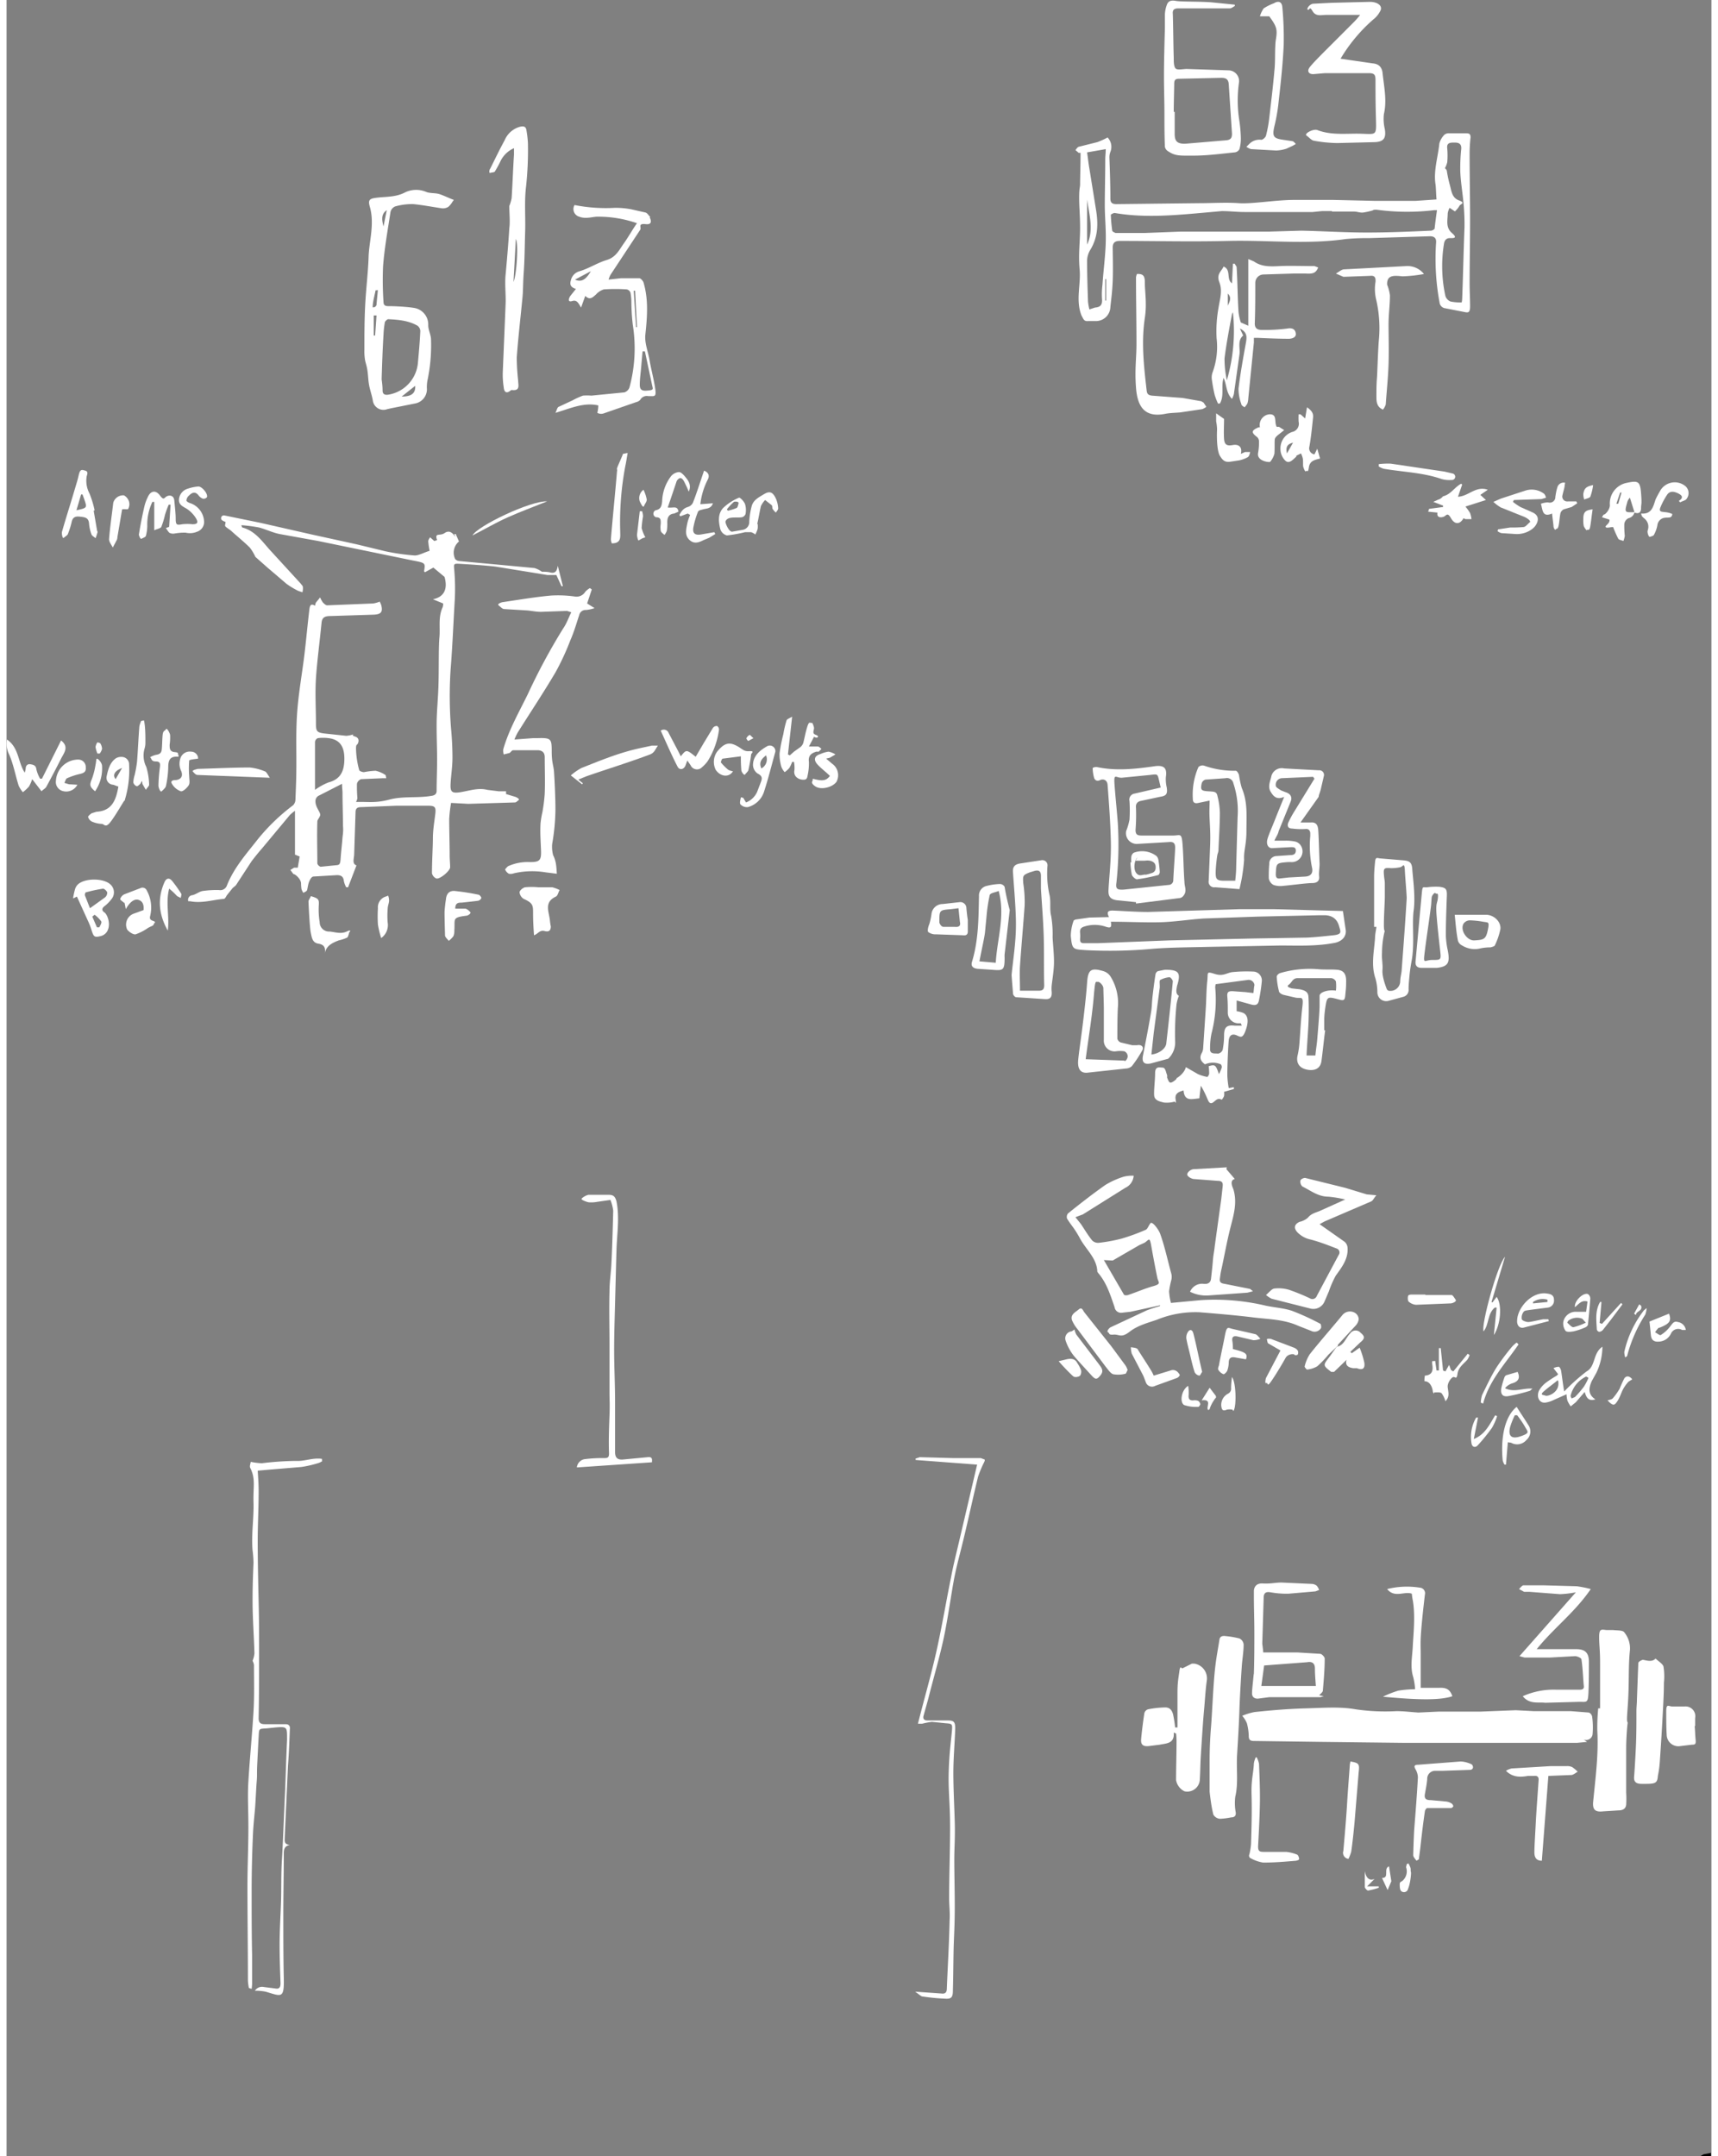 <svg id="Layer_1" data-name="Layer 1" xmlns="http://www.w3.org/2000/svg" width="5.1in" height="6.4in" viewBox="0 0 365.9 462.7"><rect x="0" y="0" width="365.9" height="462.7" fill="#808080" stroke="none"/><title>Artboard 1</title><path d="M363.5,462.7l.7-.4,1.6-.3v.7Z"/><path d="M118.3,121.4c-.2,1.4-.7,1.7-1.8,1.4a7.8,7.8,0,0,0-1.6-.1,5.2,5.2,0,0,0-1.6-.8l-7.5-.7-8.6-.8a1.4,1.4,0,0,1-.9-.4,3.1,3.1,0,0,1,.8-3.8l-.7-1.6h-.3l.2.6c-.6-.9-1.3-1.5-2.3-.8s-2.2-.2-1.6,1.5l-.6.2-.9-.8c-.2.3-.4.6-.4.9a18.1,18.1,0,0,0,.3,2c-1.3.4-2.3,1-3.2,1a46.4,46.4,0,0,1-6.3-.9l-6.2-1.5-9.6-2.1-11-2.5-7.8-1.6a.6.6,0,0,0-.5,1,2.5,2.5,0,0,0,.8.4c0,.3-.1.5-.1.8s1,.8,1.4,1.2,2.7,2.3,3.9,3.5a9.8,9.8,0,0,1,1.2,2l2.6,2.3,4.1,3.5a17.5,17.5,0,0,0,2.5,1.5l.9.3a3.4,3.4,0,0,0,.1-1.1c0-.3-.3-.5-.5-.8l-6.6-7.2c-1.7-1.9-3.2-4.1-5.9-4.8,0,0-.1-.1-.2-.5a32.4,32.4,0,0,1,3.8.5c1.5.4,2.9,1.1,4.4,1.4l8.3,1.5,20.4,4.2c2.6.5,2.6.5,2.3,2.3l.2.2,1.8-1,2.4,2c.7,2.5,0,4.3-2.5,4.8l2.2.9a2.2,2.2,0,0,1-.1.8c-1,2.1-.5,4.3-.7,6.5s-.1,6.7-.2,10.1-.4,5.8-.4,8.7.1,4.9.1,7.4-.1,4.5-.1,6.7c0,.7-.4,1-1.2,1.1-3,.5-6,0-9,.8s-4.6.4-7.1.5a3.2,3.2,0,0,0,.3-.8,29.6,29.6,0,0,1-.1-3.1,1.4,1.4,0,0,1,.9-1l4.7-.2h.7c-.1-.3-.1-.7-.2-.7a6.2,6.2,0,0,0-2.1-.9,16.4,16.4,0,0,0-2.5.3c-.3,0-.9-.2-1-.4a18.4,18.4,0,0,1-.7-4.6c0-.3,0-.8.2-.9s.8-1.3-.3-1.7-.4-.3-.5-.5a6.2,6.2,0,0,1-1.5.3l-4.7-.5c-1.6-.2-1.8-.5-1.8-2.1,0-3.2-.2-6.5,0-9.7s.8-7.9,1.2-11.9c.1-1.2.7-1.5,1.9-1.5l9.4-.3c1.5-.1,1.9-.6,1.5-2.1l-.3-.7a6.5,6.5,0,0,1-1.4.4l-9.9.4c-.3,0-.7-.4-.9-.6a5.3,5.3,0,0,1-.6-1.1l-.9,1.1a2.4,2.4,0,0,0-.2.7c-.9-.6-1.1,0-1.2.7-.4,3.3-.7,6.7-1.1,10s-1.2,7.9-1.5,11.8-.2,7.3-.2,11-.1,5.4-.2,8.1a1.8,1.8,0,0,1-.5,1.2A42.7,42.7,0,0,0,54,180c-2.5,3.2-5.2,6.2-6.7,10a1.5,1.5,0,0,1-1.7,1,21,21,0,0,0-3.5.2c-.7.1-1.4.7-2.2.9a1,1,0,0,0-.9,1.3h.4c2.5.5,4.8-.3,7.2-.5.3,0,.5-.5.7-.8l1.2-1.5c.3-.3.7-.5.9-.9l3.2-4.9c.7-.9,1.4-1.8,2.2-2.7l6-7.2a8.3,8.3,0,0,1,1.1-.9v9.4l1,.4-.4,2.4h-.8l-.8.5c.3.3.6.9.8.9s1.4.9,1.5,1.9a9.5,9.5,0,0,0,.1,1.3,3.1,3.1,0,0,0,.4.8c.3-.2.7-.3.8-.6s.2-1.2.4-1.7.5-1.1.9-1.2l5.1-.3c.9,0,1.4.3,1.5,1.3a4.6,4.6,0,0,0,.5,1.3h.4l1.8-4.7c-.9-.3-.6-1.2-.5-2.2.1-3.1.2-6.1.3-9.2,0-1,.6-1.1,1.3-1.1l7.5-.3h6.7c1.6,0,1.8.3,1.6,1.9s-.5,3.4-.5,5.1-.2,5-.2,7.5a1.6,1.6,0,0,0,.9,1.1c.7.3,3-1.6,3-2.4s-.1-1.7-.1-2.6c0-2.6-.1-5.2-.1-7.8a32.6,32.6,0,0,1,.4-3.4l3.7.2,10-.3c.3,0,.5-.3.8-.5s-.4-.6-.7-.7l-2-.6v-.6h-1.6l-2.4-.3c-2-.5-3.9.2-5.8.5s-2.2-.1-2.1-1.9.4-3.6.4-5.5-.1-4.1-.3-6.2a88.4,88.4,0,0,1-.1-12.7c.4-5,.6-10,.9-15.1a46,46,0,0,0-.1-6.1c-.1-1.5-.3-1.6,1.3-1.5s5.1.3,7.6.6l11.1,1.8h1.9l1.1,2.4h.3ZM72.1,179.7c-.1,1.5-.3,3-.4,4.5s-.3,1.4-1.3,1.5l-3,.3a1.1,1.1,0,0,1-.7-.7c0-3-.1-6,0-9,0-.4.4-.7.6-1.3s-1-1.7-1-3a1.3,1.3,0,0,1,.8-1.3l4.9-2.5c0,.9.1,1.4.1,1.9,0,2.4.1,4.8.1,7.1C72.3,178.2,72.2,178.9,72.1,179.7Zm-3-11.8a12.9,12.9,0,0,0-2.9,1.6c0-3.6,0-7,0-10.3a1,1,0,0,1,.6-.8,9,9,0,0,1,2.3,0c2.5.3,3.4,1.9,3.4,4.4S71.8,167.2,69.1,167.9Z" fill="#fff"/><path d="M230.5,32.8h-.4l-.7-.6c.2-.2.4-.6.7-.7l4-1a16.4,16.4,0,0,0,2.2-1,2.9,2.9,0,0,1,.6,3.1,3.3,3.3,0,0,0-.2,1.4c.1,2.9.2,5.7.2,8.6,0,1,.5,1.2,1.3,1.2l17.8-.2c2.8,0,5.7-.2,8.5,0s7.9-.7,11.9-.7h8.3l8.7.2h9.1l4.4-.3c-.1-1.1-.1-2.1-.2-3.1-.5-3,.5-5.9.8-8.9a4.3,4.3,0,0,1,1.1-1.9,1.5,1.5,0,0,1,1-.3h3.6c.8,0,1,.2,1,.9A31.5,31.5,0,0,0,314,33c0,4.7.1,9.4.1,14.1s-.1,9.2-.1,13.8c0,1.6.1,3.2.1,4.8s-.5,1.4-1.5,1.2l-4.1-.8a1.5,1.5,0,0,1-.9-.9,51.3,51.3,0,0,1-.8-13.1c.1-1-.4-1.4-1.3-1.4l-13.1.4a48.5,48.5,0,0,0-5,.2c-8.4,1.2-16.7.2-25.1.4s-15.6,0-23.4,0c-1,0-1.5.4-1.5,1.4s.1,4.8,0,7.2-.3,3.7-.5,5.6a3.1,3.1,0,0,1-3.1,3h-1.7c-.9.1-1-.5-1.4-1.2-1.3-3.3-.1-6.6-.4-9.9s.1-5.9.1-8.8-.2-4.4-.2-6.6.2-2,.2-3S230.5,35.1,230.5,32.8Zm54,12.5h-2.2l-2,.2H265.7c-1.6,0-3.2-.2-4.9-.2l-5.6.5c-5.8.5-11.6.9-17.4-.1-.2,0-.8.3-.8.4a30.9,30.9,0,0,0,.3,3.4c0,.2.5.4.7.5h6.2l7.8-.3h19l6.9-.2c4.7.1,9.4.4,14.1.4s9.2-.2,13.7-.4c.3,0,.8-.3.8-.5s.3-2.6.5-3.9h-.6A48.9,48.9,0,0,1,294,45c-.2,0-.6,0-.7.1s-1.4.4-2.1.5-1.3-.2-2-.2h-4.8Zm26.4.1-1.2-.8a3.7,3.7,0,0,0-.4,1.2c0,1.4-.5,3,.9,4.2s.2,1.1-.5,1.1-1.1.5-1.2,1.2a29.8,29.8,0,0,0,.3,11.2,1.9,1.9,0,0,0,1.1,1.2,10.5,10.5,0,0,0,2.4.2,5.2,5.2,0,0,0,.1-.7c.2-5.1.3-10.3.5-15.4a47.8,47.8,0,0,0-.2-5.1c-.2-2.3-.6-4.5-.7-6.8a38.4,38.4,0,0,1,.2-4.9c.1-1-.4-1.4-1.3-1.4s-1.9-.1-1.7,1.3a17,17,0,0,1,0,2.9,5.3,5.3,0,0,1-.5,1.3,1.3,1.3,0,0,1,.4.5,26.9,26.9,0,0,0,.6,2.9c.4,1.3.4,2.9,2,3.5s.2.8.1,1.2A4.9,4.9,0,0,1,310.8,45.4Zm-79-12.7c.2,1.3.3,2.4.5,3.5l1.4,8.7c.5,3,.5,5.9-1.2,8.7a4.7,4.7,0,0,0-.7,2.3c0,2.9.1,5.9.2,8.8a10.7,10.7,0,0,0,.3,1.7l1.2-.4c1.3-.1,1.6-.7,1.5-1.9a16.8,16.8,0,0,1,.1-3c.2-3,.6-5.9.7-8.9s-.2-5.5-.2-8.2.1-6.5.1-9.8c0-.7.1-1.3.1-2.2Zm0,9.3V52.5C233.5,49.1,232.2,45.7,231.8,42Zm4.1,17.9h-.2v4.6h.2Z" fill="#fff"/><path d="M265.2,368.2a13,13,0,0,1,2.6-.8c3.7-.4,7.4-.7,11.1-.8s7.2-.4,10.6.2a43.9,43.9,0,0,0,8.8.4c1.6,0,3.1.2,4.7.3l4.3-.2h9l7.6-.3,3.9.2h7.9l3.9.3a1.2,1.2,0,0,1,.7.9,17.2,17.2,0,0,1,.1,3.6,1.4,1.4,0,0,1-1.9,1.3l.7.5-2.1.2H299.5l-17.3-.2-14.5-.2c-.7,0-1.1-.2-1.1-1a11.8,11.8,0,0,0-.4-2.8A6,6,0,0,0,265.2,368.2Z" fill="#fff"/><path d="M247.6,280.1l-6.4,1.4-1.8.2a1.4,1.4,0,0,1-1.6-1.2c-.9-2.6-1.7-5.2-3.5-7.3l-.2-.3c-.1-2.9-2.4-4.7-3.7-7.1s-1.9-2.8-2.8-4.3a1.2,1.2,0,0,1,.2-1.1c2.6-2.1,5.3-4.2,8-6.1a17.4,17.4,0,0,1,4-1.8,7.7,7.7,0,0,1,2.1-.2,3.1,3.1,0,0,1-1.8,2.6l-9.1,5.7-1.6.6,1.2,1.5c.8,1.2,1.5,2.4,2.4,3.5a1.8,1.8,0,0,0,1.4.5,35.1,35.1,0,0,0,4.9-.9,43,43,0,0,0,5.2-1.9c.4-.2.6-.9,1-1.4s1.8,1.4,2.1,2.3c1,2.8,1.6,5.7,2.4,8.6a2.9,2.9,0,0,1,0,1.2,18.9,18.9,0,0,0-.5,2.5,12.6,12.6,0,0,0,.4,2.5l6.4-.6a47.6,47.6,0,0,1,14,1.2c1.9.4,3.8.5,5.6,1.1a52.6,52.6,0,0,1,6.1,2.8c.1.1.2.7.1.9a1.6,1.6,0,0,1-2.1.6l-2.8-1.1c-3.1-1.4-6.5-1.4-9.7-1.8s-7.7-.8-11.5-1.1a21.8,21.8,0,0,0-9.1,1.6c-2,.7-4.1,1.2-5.9,2.6s-2.2.5-3.4.6-.8-.3-1.2-.5.3-1,.6-1.1l7.7-3.6a28.7,28.7,0,0,1,2.8-.9Zm-12.1-9.7,4.3,7.4c.1.2.6.2.9.1,1.8-.6,3.6-1.4,5.4-1.9s1.1-.8.9-1.7-.9-4.5-1.3-6.8-.5-1.4-1.5-.8l-1.1.5-5.7,3.3Z" fill="#fff"/><path d="M95.7,43.3a4.3,4.3,0,0,1-.9,1.1,2.2,2.2,0,0,1-1.4.3c-2-.3-4.1-.7-6.1-.9a13.4,13.4,0,0,0-3.9.5,1.7,1.7,0,0,0-1,1.2c-.6,3.9-1.3,7.8-1.6,11.7a68.2,68.2,0,0,0,.1,7.6c0,1,.8.9,1.5.9s3.5.1,5.2.4a3.6,3.6,0,0,1,2.9,3.7c0,1,.6,2.1.6,3.1a36.7,36.7,0,0,1-.8,8.9,9.5,9.5,0,0,0-.1,1.4,3.1,3.1,0,0,1-2.6,3.4l-5,1-.9.2a2.3,2.3,0,0,1-3.1-1.9c-.2-1.1-.6-2.2-.8-3.3s-.2-2.3-.4-3.4-.4-1.4-.5-2.2a10.8,10.8,0,0,1-.1-1.9c0-3.4,0-6.8.2-10.2s.6-6.6.7-9.8,1.3-7,.3-10.6c-.5-1.7-.1-1.9,1.7-2.1s3.9-.1,5.8-1.1a5.5,5.5,0,0,1,4.6-.1c.8.3,1.8.2,2.6.4s2.2.9,3.3,1.3ZM80.5,81.4c.1.7.2,1.6.2,2.4s.5,1,1.2.9a7.6,7.6,0,0,0,6.4-7c.2-2.2.4-4.4.5-6.7a1.5,1.5,0,0,0-.6-1.1c-1.9-1.1-4.1-1.3-6.3-1.4-.2,0-.6.4-.7.6a20.3,20.3,0,0,0-.3,2.7C80.7,75,80.6,78.1,80.5,81.4Zm7.2,1.4-2.9,2.3C86.9,85.1,87.8,84.4,87.7,82.8ZM79.4,67.7h-.6V72h.3Zm.2-5.4h-.4c-.2,1-.5,2.1-.6,3.1s.2.4.3.5.5-.3.5-.5S79.6,63.3,79.7,62.2Zm2-17.2c-1.2.8-1.1,2-.7,3.5Z" fill="#fff"/><path d="M118.1,187.5l-2.4-.3a17.5,17.5,0,0,0-6.8.2,2.1,2.1,0,0,1-1.1.1,2,2,0,0,1-.8-.9c0-.1.4-.5.6-.7a10.1,10.1,0,0,1,4.7-.9c2.2,0,2.5-.4,2.4-2.7s-.2-3.7-.1-5.6a19,19,0,0,1,.4-2.4,34.8,34.8,0,0,0,.5-4c.1-2.6,0-5.2,0-7.8,0-1-.5-1.4-1.3-1.5h-5.5c-.3,0-.5.5-.8.6l-1.2.3a3.2,3.2,0,0,1-.1-1.1c1.2-4.2,3.4-8,5.3-11.9a130.5,130.5,0,0,1,7.6-14.1c.7-1,1.1-2.2,1.7-3.4l-.9-.3-5.6.2c-1,0-1.9-.2-2.9-.3l-5-.3c-.4,0-.8-.5-1.2-.8s.7-.7,1-.7c3.4-.5,6.9-1.1,10.3-1.4a25.6,25.6,0,0,1,5,.2,2.2,2.2,0,0,0,2.3-1,3.8,3.8,0,0,1,1-.8l.4.3-1,3,1.6,1a8.4,8.4,0,0,1-1.8.4,1.4,1.4,0,0,0-1.5,1.1c-.6,1.8-1.1,3.6-1.9,5.4a53.5,53.5,0,0,1-3.2,6.9c-2.6,4.4-5.4,8.6-8.1,12.9a13.2,13.2,0,0,0-.7,1.5l4-.3h1c2.9-.1,3,.2,3,2.8s.4,3,.5,4.5.3,5.3.3,8a45.3,45.3,0,0,1-.7,7.4,7,7,0,0,0,.2,2.4C118,184.9,118,186.1,118.1,187.5Z" fill="#fff"/><path d="M342,366.6c0-3.2,0-6.4,0-9.6s-.2-3.8-.2-5.7.5-1.6,1.6-1.5h1.4c.8.1,2.1,0,2.4.5a5.4,5.4,0,0,1,1.2,3.9c-.3,2.9-.2,5.8-.3,8.7s-.2,3.5-.3,5.3.2,1.1.1,1.7-.3,3.4-.3,5.2,0,6.4,0,9.6a20.2,20.2,0,0,1,0,2.6c-.1.9-.8,1.2-1.7,1.2l-3.2.2c-1.7.2-2.3-.3-2.2-1.9.5-5.2,1.2-10.3.9-15.5a42.2,42.2,0,0,1,.2-4.7Z" fill="#fff"/><path d="M127,87c-3.1-.7-5.9.6-9.2,1.6.3-.6.4-1.2.7-1.3l3-1.4a15.7,15.7,0,0,1,2.2-1,10,10,0,0,1,1.8,0l7.1-.7a1.7,1.7,0,0,0,1.1-1.1,32.1,32.1,0,0,0,.7-13.4,44.6,44.6,0,0,1-.3-4.9,11.1,11.1,0,0,0-.2-2,1.1,1.1,0,0,0-.8-.7,36.9,36.9,0,0,0-4.9,0,3.7,3.7,0,0,0-1.7,1.1c-.7.6-1.3,1.3-2.3.3l-.9,2.5c-.6-1-.9-1.7-1.9-1.4s-.8-.5-.4-1.1l1.2-1.5c-1-.3-1.4-.8-1.1-1.8a2.6,2.6,0,0,1,1.9-2c2-.6,3.8-1.8,5.8-2.4s2.7-2.2,3.7-3.6,1.8-2.9,2.8-4.3a25.3,25.3,0,0,0-8.7-1.4c-1.2.1-2.4.5-3.7,0a1.7,1.7,0,0,1-1-2.5,34.8,34.8,0,0,0,8.7.6,18.4,18.4,0,0,1,3.4.3l3.1.7c.4.1.6.5.9.8s0,.2,0,.2,1,1.7-.8,1.5-.9.7-1.2,1.2L129.6,59a7,7,0,0,0-.4,1l2.7-.3h3.9c.3,0,.8.6.9.9,1.1,3.7.8,7.4.4,11.2-.2,1.8.6,3.7.9,5.5s.9,4,1.2,6-.1,1.7-1.5,1.7a1.6,1.6,0,0,0-1.7.8,1.7,1.7,0,0,1-.9.5l-6.9,2.4a1.7,1.7,0,0,1-1.4-.1C126.8,88.5,127,87.8,127,87Zm10-11.6h-.5c-.1,1.1-.2,2.2-.3,3.4s-.3,2.5-.3,3.8.8,1.3,1.8,1.2,1.1-.2.9-.9ZM125.4,58.2,122,60C123.3,60.6,124.3,60.1,125.4,58.2Zm9.7,12h.2l-.4-7.8h-.3Z" fill="#fff"/><path d="M258.2,384.5c0-2.1,0-4.4,0-6.7s.1-4.8.3-7.2.4-7.2.7-10.8.7-5.3,1.1-7.9c.1-.8.7-.9,1.4-.8a19.6,19.6,0,0,1,2.9.5,1.6,1.6,0,0,1,.9,1.3c0,1.6-.3,3.2-.4,4.7s-.4,6.1-.5,9.2-.3,6.4-.5,9.7.3,6.1-.4,9.1a11,11,0,0,0,.1,3.3c.1.8-.3,1.1-1,1.1a14.7,14.7,0,0,1-2.4.3,1.8,1.8,0,0,1-1.4-.9C258.6,387.8,258.4,386.2,258.2,384.5Z" fill="#fff"/><path d="M264.9,69.2l1.6.7V55.6l1.2.5c1.7,1.2,3.6,1.1,5.6,1s4.9,0,7.4,0l.8.3c-.5,1.2-1.1,1.4-2.7,1.3h-2.6l-6.4.2a1.8,1.8,0,0,0-1.8,1.8c0,2.8,0,5.7-.1,8.5-.1,1.3.6,1.6,1.5,1.6a37.6,37.6,0,0,0,5.5-.3c1.1-.2,1.7.2,1.8,1.1s-1,1.1-1.5,1.1c-2.2,0-4.5-.1-6.7-.2h-.8v1l-1.2,12a4,4,0,0,1-.2,1.1,4.4,4.4,0,0,1-.6.8c-.3-.2-.7-.4-.7-.7a9.7,9.7,0,0,1-.6-3.3c.4-3.3,1-6.6,1.6-9.9.2-1.2.3-2.2-1.3-3l.7,1.5c-1.3,1.1-.6,2.7-.8,4.1s-.8,5.7-1.2,8.5a5.4,5.4,0,0,1-.4,1c-1.3-1.3-1.1-3-1.8-4.5-.6,1.8.2,3.8-.8,5.5h-.4a14.5,14.5,0,0,1-.7-1.8,32.6,32.6,0,0,1-.6-3.2,3.3,3.3,0,0,1,.1-1.6,15.9,15.9,0,0,0,.9-7.4,28.1,28.1,0,0,1,.4-6.5c.3-1.9.9-3.7.2-5.5s.4-2.3.9-3.4c1.7.7.5,2.7,1.8,3.6l.2-4.2h.4c.1.3.4.5.4.8.2,3.2.2,6.4.4,9.5A10.2,10.2,0,0,0,264.9,69.2ZM263.2,67l-.2.4c-.6,3.2-1.2,6.3-1.6,9.5a21.5,21.5,0,0,0,.5,4.7A37.8,37.8,0,0,0,263.2,67Zm-1.1-1.4c.4-.9.9-1.7,0-2.6Z" fill="#fff"/><path d="M261.3,234.3a2.8,2.8,0,0,1,0,.9,2.7,2.7,0,0,1-.5.8c-.9-.5-1.3.2-1.9.6s-.9-.2-1-.4-.9-2.2-1.6-3.2l-.3,2.7c-1.5.1-3.2.8-3.4-1.7-1,.3-1.9.6-1.7,1.9s-.1.5-.2.5a6.3,6.3,0,0,1-2.3.2c-.8-.2-2-.4-2.1-1.5s.2-3.2.2-4.8,1-1.2,1.6-1.2.7.9.9,1.4,0,.6.1.8.3.9.6,1,.7-.2,1.1-.5.3-.5.4-.5,1.6-1,1.9-2.3l2.6,1.5a8.8,8.8,0,0,0,2,.6c.1,0,.4-.5.4-.7a12.4,12.4,0,0,0-.1-1.6c1.4-.4,1.5-.3,2.2,1.7a9.4,9.4,0,0,0,.6-1.4.9.9,0,0,0-.2-.7,4.2,4.2,0,0,0-3.4,0c-.8-.6-1.3-1.3-.7-2.4a2.5,2.5,0,0,0,.3-.9q.3-4.5.6-9.1c.1-1.8.1-3.7.3-5.5s-.3-2.1,1.6-1.5,2.6-.3,3.9-.4a29.8,29.8,0,0,1,4.5-.1,1.9,1.9,0,0,1,1.7,2.1,38.5,38.5,0,0,1-.6,4c-.2,1.2-.9,1.2-1.9.9l-2.9-.8v2.3a5.9,5.9,0,0,1,1.5.4c1,.6,1.1,1.9.4,3.8s-1.2,1.2-2.1.9-1.4.2-1.5,1.2-.3,5-.3,7.5a20.1,20.1,0,0,0,.3,2.7l1.1-.2v.4Zm-1.8-23.1a3.2,3.2,0,0,0-.1.7,28.9,28.9,0,0,1-.8,9.9,15.3,15.3,0,0,0-.3,3.2c-.1,1.3,1,1,1.7,1.1a1.3,1.3,0,0,0,1-.8,16.5,16.5,0,0,0,.3-3.1c0-1.8.6-2.3,2.3-2.1h1.5l-.2-.5h-.6a2.3,2.3,0,0,1-2.2-2.4c0-1.1,0-2.2-.1-3.3s.3-1.2,1.1-1.2l2.8.2,1.7.2c.1-.7.1-1.2.2-1.6s-.4-1.4-1.5-1.2Z" fill="#fff"/><path d="M250.5,371.8c.2,2.4-1.6,2.3-3,2.6l-2.4.3c-1.2.1-1.7-.3-1.6-1.5s.4-3.7.7-5.6a1.2,1.2,0,0,1,.8-.8,21.1,21.1,0,0,1,3.7-.4c1,0,1.5.7,1.7,1.7s.3,1.7.4,2.6h.5c0-2.4,0-4.9,0-7.3s.2-3.2.4-4.7.4-.6.7-.7l2-1h.5a3.2,3.2,0,0,1,2.7,3.6c-.3,2.1-.4,4.3-.6,6.4s-.5,6.7-.7,10c-.1,1.6-.1,3.2-.2,4.8a2.7,2.7,0,0,1-3.3,2.6A3.3,3.3,0,0,1,251,382c0-2.8.1-5.7.1-8.5a13.6,13.6,0,0,0-.1-1.5Z" fill="#fff"/><path d="M107.9,44.2a8.2,8.2,0,0,0,.5-1.7c.2-3.1.3-6.2.5-9.3,0-.4,0-.8,0-1.4a5.8,5.8,0,0,0-2.8,2.6,24,24,0,0,1-1.3,2.4c-.1.2-.7.2-1,.3s-.2-.7,0-.9c1-2,2-4.1,3.1-6.1a5,5,0,0,1,3.3-2.9c.9-.2,1.3,0,1.4.9a21.7,21.7,0,0,1,.3,2.7,73.7,73.7,0,0,1-.4,9.2c-.4,3.2-.1,6.5-.2,9.7s-.1,5.8-.3,8.7-.1,3.8-.3,5.7c-.4,4.2-.9,8.4-1.2,12.6a46.9,46.9,0,0,0,.3,5c0,.9.5,2.2-1.3,2h-.2c-.9.8-1.5.6-1.6-.6a17.7,17.7,0,0,1-.2-3.3c.2-4.8.4-9.6.6-14.4.1-2.1-.2-4.3,0-6.4s.6-6.7.8-10C108.1,47.5,107.9,45.9,107.9,44.2Zm.9,16.3c.7-1.6,1.1-8.4.5-9.2Z" fill="#fff"/><path d="M236.6,196.8c-.6-1.2-.1-1.4.8-1.4,2.5.1,5.1.3,7.6.3l19.7-.6h7.2l14.9.4c.2,1.3.4,2.7.6,4s-.6,2.4-2.2,2.8c-4,.8-7.9.6-11.9.6l-15.7.3c-3.9.1-7.7.1-11.6.4a99.7,99.7,0,0,1-14.3.3c-2.9-.2-3-.1-3.3-3.1a10.3,10.3,0,0,1,.6-3.2c0-.1.4-.3.6-.3l2.8-.4Zm.4,1c.2,1.2,0,1.4-1,1.1a7.3,7.3,0,0,0-4.6-.1c-.7.2-1.1.5-1,1.4a7,7,0,0,1,0,1.3c0,.6.1.9.8.9h3l15.4-.6,17.6-.4,12-.2c1.9-.1,3.7-.3,5.6-.5s1.5-.8,1.2-1.9-1-2.3-3-2.4h-1.2l-13.3.3-11.5.4c-3.1.2-6.1.7-9.2.8S240.6,197.8,237,197.8Z" fill="#fff"/><path d="M52,426.6c-.1-.6-.2-1.2-.2-1.8,0-6.7-.1-13.4-.1-20.1,0-4.2.2-8.3.2-12.5s-.2-6.6,0-9.9c.3-5,.8-10,1.1-15,.2-3.3.1-6.7.1-10a2.5,2.5,0,0,0-.3-.9,5.9,5.9,0,0,0,.4-1.6c-.1-3.7-.4-7.5-.4-11.2s.1-5.6.2-8.3a24.7,24.7,0,0,0-.2-2.6c-.3-3.4.3-6.9.2-10.3s.5-5-.7-7.4c-.2-.4.1-1,.1-1.3a13.9,13.9,0,0,0,2.4.3,66.7,66.7,0,0,1,7.3-.5c1.6.1,3.1-.5,4.7-.5s.6.3.9.4-.5.5-.9.6a24,24,0,0,1-3.5.8l-7.2.6-2.2.2c.1,1.5.2,2.9.2,4.4,0,3.6-.2,7.2-.2,10.8s.1,8.7.2,13,.1,6.5.1,9.7c0,5.1,0,10.1-.1,15.2,0,1.1.5,1.3,1.4,1.3h4.4c.7,0,1,.4.9,1.1-.1,2.6-.2,5.2-.4,7.8l-.7,15.4c0,.7-.2,1.5,1.1,1.6-1.3.3-1.3,1.1-1.3,2.1,0,4.3-.1,8.6-.1,12.9s0,9.1.1,13.6-.5,3.9-3.9,2.9a10.9,10.9,0,0,0-2.3-.2,1.8,1.8,0,0,1,1.9-.8l2.4.3c.9.2,1.2-.2,1.2-1.1-.1-2.8-.2-5.5-.2-8.3s.2-6.1.3-9.1,0-6,.2-9.1.4-8.7.6-13,.3-8.5.5-12.7c0-.1,0-.2,0-.4,0-2.4,0-2.5-2.5-2.3l-1.9.2c-1.7.1-1.6,0-1.7,1.8s-.2,3.9-.3,5.9,0,2.3-.1,3.5-.2,3.3-.3,5-.4,4.1-.5,6.2c-.2,4.2-.3,8.5-.3,12.7s0,9.1.1,13.6q0,3,0,6.1a10.7,10.7,0,0,1-.1,1.1Z" fill="#fff"/><path d="M263.6,1.3c-.4.2-.7.5-1.1.5h-11c-.9,0-1.3.3-1.2,1.2.1,3.1.1,6.3.2,9.4,0,.8,0,1.9.4,2.3s1.6.1,2.4.1l9.1.3a2.3,2.3,0,0,1,2.1,2.6,27.7,27.7,0,0,0,0,7.7,30.3,30.3,0,0,1,.4,4.2,8.1,8.1,0,0,1-.3,2.4,1.3,1.3,0,0,1-1,.7c-3,.3-5.9.7-8.9.7s-3.9.1-5.5-1a1.4,1.4,0,0,1-.6-.9c-.1-2.4-.1-4.9-.1-7.3s-.1-5.2-.1-7.9.1-6.8.2-10.2c0-1,0-2,0-3a6.6,6.6,0,0,1,.4-2c.3-.9.9-1.1,2-.9s5.1.1,7.6.3l5,.5ZM250.5,24h.2c0,1.5,0,3,0,4.4s0,2.7,2.8,2.4l8.3-.7c1-.1,1.2-.6,1.2-1.4l-.7-10.7c-.1-1-.6-1.3-1.6-1.3l-9,.2c-.8,0-1.1.2-1.1,1.1S250.5,22.1,250.5,24Z" fill="#fff"/><path d="M252.8,189.3c-.2-2.7-.2-5.3-.4-8s-.5-2-2-2h-6.8c-.9,0-1.3-.2-1.3-1.2a41.5,41.5,0,0,0,.1-4.7c-.1-.8.2-1.3.9-1.5l4.2-.9c1.4-.2,1.7-.6,1.5-2a7.8,7.8,0,0,1-.2-2.2c.3-1.9-.3-2.6-2.2-2.4-4.2.6-8.4,1.1-12.6.2a1.5,1.5,0,0,0-.9.2,8.4,8.4,0,0,0,.3,2.1c.2.6.7.8,1.3.5s1.5-.1,1.6,1c.3,4,.6,8,.7,12s-.3,7-.5,10.5c-.1,1.5.4,2.1,1.9,2.3l4,.4v.3l9.5-1.2a1.3,1.3,0,0,0,.7-.5C253.4,191.2,252.8,190.3,252.8,189.3Zm-14.6.1a77.1,77.1,0,0,0,.3-12.7c-.2-2.7-.5-5.5-.7-8.2s.2-1.6,1.5-1.6l6.1-.6c1.7-.2,1.6-.3,2,1.4l.3,1.3-5.6,1.3a1.3,1.3,0,0,0-1.1,1.6,30.3,30.3,0,0,1,0,4,12.5,12.5,0,0,1-.7,2.4,2.3,2.3,0,0,0,2.3,2.8l6.9-.4c1-.1,1.3.3,1.3,1.2s-.3,4.7-.4,7a1,1,0,0,1-1,1l-9.6,1C238.3,191,238,190.7,238.2,189.4Z" fill="#fff"/><path d="M290.5,3.2h-7.3c-1,0-2.2.4-2.9-.8s-.6-.2-1-.3.3-1.2,1.1-1.3l4-.2,8.2-.2c1.6,0,2.7.8,2.3,1.8a5.4,5.4,0,0,1-1.6,2,34.7,34.7,0,0,0-7,8.4l6.9,1c1.2.1,1.9.7,2.1,1.9.3,3,1,6,.3,9a9.4,9.4,0,0,0,.2,3.2c.3,1.9-.2,2.7-2.1,2.8l-8.1.2a29.8,29.8,0,0,1-5-.5c-.6-.1-1-.7-1.6-1.1s1.4-1.5,2.3-1.2c3.1,1.2,6.3.7,9.5.8s3.2.4,3.1-3.1-.1-5.6-.1-8.4c0-1.1-.2-1.5-1.4-1.5h-9.5l-2.3.2c-1.1.1-1.6-.6-.9-1.5s2.4-2.6,3.7-3.9l5.6-5.6A16.8,16.8,0,0,0,290.5,3.2Z" fill="#fff"/><path d="M351.8,382.8h-.9c-1,0-1.7-.3-1.6-1.5s.3-4.5.4-6.8.1-4.9.1-7.4c0-.7.1-1.5.1-2.2.1-2.7.2-5.3.3-8,0-.3.6-.6.9-.7s2,.7,2.8-.3c.6.6,1.5,1.1,1.7,1.7a12.8,12.8,0,0,1,.1,3.5c0,1.9-.1,3.8-.2,5.7q-.3,5.8-.7,11.5a21.9,21.9,0,0,1-.4,2.8C354.3,382.6,353.9,382.8,351.8,382.8Z" fill="#fff"/><path d="M270.3,277.9c.8-.7,1.3-1.4,1.9-1.4a7.8,7.8,0,0,1,3.1.3,44.5,44.5,0,0,1,4.4,1.8,1,1,0,0,0,1.5-.5l4.7-8.8a.9.9,0,0,0-.5-1.4c-1.8-.7-3.6-1.4-5.5-1.9a5.5,5.5,0,0,1-2.9-1.6c-.8-.9-.6-1.7.5-2.2a4,4,0,0,0,1.8-.9c.8-1,1.9-1.1,2.9-1.6l5.1-2.3a25.7,25.7,0,0,0-3.6-.6c-2.2,0-3.8-1.3-5.6-2.2a1.4,1.4,0,0,1-.4-1.3c.1-.3.8-.6,1.1-.5l8.5,2.1,4.6,1.4,2.1.2c-.5.5-.7,1.1-1.1,1.3l-10,4.3-1.1.6,5.4,3.8a1.9,1.9,0,0,1,.6,1.2c.2,2.4-1.2,4.2-2.5,6a20.8,20.8,0,0,0-1.5,3.4l-.9,2.1a2.6,2.6,0,0,1-3.1,1.6l-8.3-2.1A6.8,6.8,0,0,1,270.3,277.9Z" fill="#fff"/><path d="M281.6,171l-3.9,5.5h2.2c1.1-.1,1.5.5,1.6,1.5s.2,4.9.3,7.4c0,.9-.2,1.8-.1,2.7s-.4,1.4-1.5,1.4-4.1.4-6.2.6a4.6,4.6,0,0,1-2.1-.2,2,2,0,0,1-1-1.4,28.3,28.3,0,0,1,.1-3.1,1.6,1.6,0,0,1,1.6-1.7l2.9-.2c.7,0,1.2-.2,1.2-1s-.7-.7-1.2-.7l-3.8.2c-.9.1-1.4-.8-1.1-1.9s1.3-3.3,1.9-4.9l1.7-4.2c-1.6.7-2.3-.1-2.9-1.1s-.2-2,.1-3.1a2.3,2.3,0,0,1,2.8-1.9l7.4.4a1,1,0,0,1,1.1,1.3c-.2.9-.4,1.7-.6,2.6S281.6,170.6,281.6,171Zm-9.5,9.4h2.4a9.7,9.7,0,0,1,2.1.2,2,2,0,0,1,1.2.9,2.3,2.3,0,0,1-2.1,3.5H275c-2.5.2-2.5.2-2.6,2.6,0,.8.3,1,1,.9l1.8-.2,3.6-.2c1.1-.1,1.6-.7,1.4-1.8a23.1,23.1,0,0,1-.4-6.9c0-.2,0-.4,0-.6s-.1-1-1-.9a14.9,14.9,0,0,1-2.9-.1c-.9,0-1.1-.6-.8-1.3a21.2,21.2,0,0,1,1.3-2.4l4.3-7-.3-.4-6.8.3a1.4,1.4,0,0,0-1.2,1.6c0,.4.7.7,1.1,1l1,.4c1,.3,1.5,1,1.1,2l-2.6,6.4C272.9,179,272.5,179.5,272.1,180.4Z" fill="#fff"/><path d="M269.7,354.6H277l4.9.3c.4,0,1,.7,1,1,0,2.3-.2,4.6-.4,6.9,0,.3-.5.7-.8,1l1,.2-.7.2h-11l-2.3.3c-.8.1-1.4-.3-1.4-1.1s.2-2.4.3-3.5.1-.5.1-.8c.1-2.9.1-5.8.1-8.7s-.1-5.3-.1-8c0-.3,0-.6,0-1s.2-1.7,1.9-1.6,2.7-.2,4-.2l6.6.3a1.8,1.8,0,0,1,1,.4,2.9,2.9,0,0,1,.5.9l-.8.3-5.8.5a19.7,19.7,0,0,1-3.8-.3c-1.1-.2-1.5.2-1.5,1.2-.1,3.3-.2,6.5-.3,9.8C269.6,353.6,269.7,354.2,269.7,354.6Zm11.3,7.2c-.1-1.4-.2-2.5-.2-3.7s-.6-1.6-1.7-1.4l-9.2.7-.6,4.4Z" fill="#fff"/><path d="M293.5,198.9c0-3.6,0-7.2,0-10.7,0-1.1.1-2.1.2-3.2s.4-.9,1-.8l4.8.4c1.6.1,2.1.4,2.2,2s.7,5.8.3,8.7.2,7.1-.4,10.6c-.2,1.1-.4,2.3-.5,3.4s-.2,2-.2,3a1.5,1.5,0,0,1-1.1,1.6l-3.3.9a1.9,1.9,0,0,1-2.3-1.9,11,11,0,0,0-.4-2.9c-1-2.9-.3-5.8-.1-8.7,0-.8.2-1.6.3-2.4Zm7-6.2c-.1-2.1-.3-4-.4-5.9s-.4-.8-1-.7a8.6,8.6,0,0,1-2,.2c-1.4-.1-1.6,0-1.5,1.3s.2,1.3.2,2,0,1.9,0,2.9-.2,4-.2,5.9.3,1,.1,1.7a20,20,0,0,0-.5,4.4c-.1,1.2.2,2.4.1,3.6s.4,2.8.9,4.1a.7.7,0,0,0,.4.4,2.1,2.1,0,0,0,2.5-1.9c0-.8.2-1.5.3-2.3C299.8,203.1,300.2,197.8,300.5,192.7Z" fill="#fff"/><path d="M325.4,364a16.1,16.1,0,0,1,7.2-1.4h5c.7,0,1-.2.9-.9s-.2-3.7-.5-5.6c0-.3-.9-.7-1.4-.7l-5.4.3h-5.4l-1.1-.3,12.1-13.7a22.8,22.8,0,0,1-3.4.4l-6.5-.5h-1.2l-1.1-.6c.3-.3.6-.7.9-.8h4.4l7.1.2a24.1,24.1,0,0,1,3,.6c-3.4,5-8,8.4-11.6,12.9h8.5c1.9,0,2.7.8,2.7,2.7s0,4.5-.1,6.7-.4,1.9-1.9,1.9l-7.4.2C328.7,365.2,326.9,365.8,325.4,364Z" fill="#fff"/><path d="M215.7,209.2c.2-2.1.6-4.8.8-7.5a43.1,43.1,0,0,0,.1-5.1c-.1-3.1-.4-6.3-.6-9.4-.1-1.1.3-1.7,1.5-1.9l4.6-.7a1.1,1.1,0,0,1,1.3,1.2,20.8,20.8,0,0,0,.4,6.1c.4,1.5,0,3.2.4,4.7a23.6,23.6,0,0,1,.3,4.6c.1,1.7.3,3.5.3,5.2s-.3,3.4-.5,5.1a7.2,7.2,0,0,0,0,1.3c.1,1.2-.3,1.7-1.5,1.6l-6.1-.4c-.3,0-.7-.5-.7-.8S215.8,210.9,215.7,209.2Zm1.8,3.4h4c.9,0,1.2-.3,1.2-1.2-.1-3.4,0-6.8-.1-10.3s-.4-7-.6-10.4c0-.9,0-1.8,0-2.7s-.3-1.4-1.4-1.1l-1,.3c-1.5.6-1.5.7-1.4,2.3a26.9,26.9,0,0,1,.3,4.8c-.3,4.3-.7,8.6-1,13C217.4,209,217.5,210.7,217.5,212.6Z" fill="#fff"/><path d="M195,427.4l5.7.4c.8.1,1.1-.3,1.1-1.1.2-4.9.5-9.8.6-14.7.1-1.5-.1-3.1-.1-4.6,0-5.1.2-10.2.2-15.3s-.4-7.7-.3-11.6.4-6,.7-9.1c.1-1.4.1-1.5-1.3-1.6l-3-.3a15,15,0,0,0-2.1.4h-.9c1.4-5.6,3-11,4.2-16.6s1.9-9.9,2.9-14.8c.5-2.7,1.2-5.4,1.8-8l3.8-16.2-13.2-1V313l.9-.3,7.3.2h5.8l.8.3c.1.1,0,.4-.1.6a23,23,0,0,0-1.3,3.1c-1,4.1-1.9,8.3-2.9,12.5s-1.5,5.8-2.1,8.7-1.4,8.8-2.3,13.1-2.3,9-3.4,13.4l-1,3.6c-.2.8.3,1,.9,1H202c1.3,0,1.6.3,1.6,1.7-.1,3.2-.4,6.4-.4,9.6s.2,7,.3,10.5-.1,5.4-.1,8.1.1,6.7.1,10-.1,5.2-.2,7.8-.1,6.8-.2,10.2c0,1.5-.3,1.9-1.7,1.8a44.8,44.8,0,0,1-5-.5C195.9,428.1,195.6,427.8,195,427.4Z" fill="#fff"/><path d="M264.6,190.8l-5.2-.4A1.2,1.2,0,0,1,258,189c.1-2.4.2-4.8.3-7.3s0-3.9-.1-5.9,0-2.5,0-4l-2.4.5c-.8.2-1.2-.1-1.2-.8a14.7,14.7,0,0,1,1.2-6.9,1.3,1.3,0,0,1,1.2-.3,19.6,19.6,0,0,0,6.8,1.1c.3,0,.6.6.7.9a20.6,20.6,0,0,0,.6,2.8c1.3,3,1,6.1,1,9.2s-.6,4.1-.5,6.2A37.1,37.1,0,0,1,264.6,190.8Zm-.9-1.8c.1-1,.2-2,.2-2.9.1-3.6.2-7.2.3-10.7a18.7,18.7,0,0,0-.9-7.3,1.4,1.4,0,0,0-1.7-1.1l-4.3.3a1.2,1.2,0,0,0-.8.8c-.3,1.4-.1,1.6,1.3,1.7s1.9,0,2.1,1.1a16,16,0,0,1,.5,3.5c0,2.7-.2,5.3-.3,8,0,.3-.1.6-.2.9s-.4,2.7-.4,4,.2,1.7,1.8,1.7Z" fill="#fff"/><path d="M242.6,224.3h-1l-2.5-.6a1.2,1.2,0,0,1-.7-.8c0-2.2,0-4.4.1-6.6a10.8,10.8,0,0,0-1.6-6.8,2.8,2.8,0,0,0-1.5-1.1c-2.7-.8-3.3-.3-3.5,2.5s-.6,6.3-1,9.5-.7,5-.9,7,.5,2.9,1.9,2.8l8.3-.9a2,2,0,0,0,1.3-.5,25.7,25.7,0,0,0,2.3-3.5C244.1,224.6,243.5,224.1,242.6,224.3Zm-2.7,3.3-8.3-.3c.4-3.1.9-6.2,1.3-9.4s.4-3.9.6-5.8.4-1.3.7-1.4,1.2.7,1.2,1.4.1,3.1.1,4.6,0,4.3,0,6.4a2.3,2.3,0,0,0,2.6,2.5,6.2,6.2,0,0,1,1.8,0,1.2,1.2,0,0,1,.7.9C240.7,227.1,240.2,227.7,240,227.7Z" fill="#fff"/><path d="M283,221.1c-.3,2.2-.5,4.4-.8,6.6s-2.4,2.1-3.6,1.7-1.9-1.4-1.5-3a18.2,18.2,0,0,0,.4-2.9c.2-2.5.3-4.9.6-7.4s-.2-1.8-1.4-2l-2.6-.6c-.4-.1-.9-.4-1-.7a16.4,16.4,0,0,1-.5-3.2c0-.3.4-.7.8-.8a22.4,22.4,0,0,1,8.3-.8c1.3.1,2.5,0,3.8.1s2,.7,2,2.4-.1,2.1-.2,3.2-.5,1-1.3.8c-2.6-.7-2.6-.7-3,1.9-.1.8-.2,1.6-.2,2.4s0,1.5,0,2.3Zm2.3-8.5a8.3,8.3,0,0,0,0-2,1.3,1.3,0,0,0-1-.7h-7.2c-1.1,0-1.2.9-1.9,1.4s.4.7.6.8l1.8.2c.8.2,1.7.4,1.8,1.5s.1,4.1,0,6.1-.3,4.4-.4,6.6h1.9c.1-1.2.3-2.3.4-3.5s.4-4.6.5-6.9c0-.8,0-1.6,0-2.4S283.7,212.3,285.4,212.6Z" fill="#fff"/><path d="M261.8,250.9l1.8,2.1c-1.1.3-.6,1.5-.3,2.2.9,3,0,5.7-.7,8.5s-1.2,5.6-1.8,8.4c-.2.8-.3,1.5-.4,2.3s.3,1,1,1.1l5.5,1.1.6.5-1.2.3-8.4.6a7.7,7.7,0,0,1-3.9-.8,2.8,2.8,0,0,1,2.9-1.7c.9.1,1.5-.2,1.6-1.1s.3-2.6.4-3.9.3-2,.4-3.1l1.4-10.1c.1-.9.2-1.8.3-2.7s-.2-1.2-1.1-1.2l-5.2-.4c-.5-.1-1.2-.5-1.3-.9s.6-1.1,1.3-1.2l7.2-.4Z" fill="#fff"/><path d="M296.3,61.1a9,9,0,0,1,.6,2.3c0,2.1-.3,4.1-.3,6.2s.1,5.7,0,8.6-.4,5.7-.6,8.6a3.4,3.4,0,0,1-.6,1.1c-1.4-.6-1.4-1.8-1.4-2.9s0-2.5.1-3.7.2-5.4.4-8.1a27.2,27.2,0,0,0-.6-9.1,9.5,9.5,0,0,1-.1-3.6c.1-1.1-.3-1.4-1.2-1.3l-5.5.2h-.2l-1.6-.7c.6-.3,1.2-.9,1.8-.9l13.3-.7a4.5,4.5,0,0,1,3.8,1.7,30.2,30.2,0,0,1-4.6.5C297.7,59.1,296.2,59,296.3,61.1Z" fill="#fff"/><path d="M242.6,58.8c1.5-.1,1.7.6,1.7,1.9s.2,2.9.2,4.3a18.7,18.7,0,0,1-.2,3.2c-.8,5.3-.2,10.5.4,15.7.1.7.4.9,1.1,1l6.6.5,4,.7.5.3.6.9a3.3,3.3,0,0,1-.9.5l-4.7.7c-1.1.1-2.2.1-3.2.3-4.5.9-6-1.6-6.3-5.6s.1-6.3.1-9.4c0-4.8-.1-9.5-.1-14.3A3,3,0,0,1,242.6,58.8Z" fill="#fff"/><path d="M122.4,314.9a2,2,0,0,1,1.9-1.8,28.1,28.1,0,0,1,3.9-.2c.8,0,1.1-.1,1.1-1-.1-2.7,0-5.4.1-8.1s0-3.3,0-5c0-3.4,0-6.9,0-10.3s-.1-7.6,0-11.3c0-2,.3-3.9.4-5.8.2-3.9.3-7.7.4-11.6a9.4,9.4,0,0,0-.6-2.3l-2.8.4a6.8,6.8,0,0,1-1.9.1c-.5-.1-1.5-.5-1.5-.7s.9-.8,1.5-.9h4.3c1,0,1.4.3,1.7,1.4.7,3.5.1,7,0,10.5s-.2,7.5-.3,11.3-.2,6.8-.2,10.2.2,7.4.2,11.1,0,7.2,0,10.7c0,1.2.5,1.7,1.7,1.6l5.3-.5c.9-.1,1,.3.9,1.1Z" fill="#fff"/><path d="M301.6,342c-1.6-.6-3.7,1-5.3-1a17.6,17.6,0,0,1,7-.3,1.2,1.2,0,0,1,1.1,1.5c-.3,2.6-.6,5.2-.8,7.8s-.1,3.3-.1,5,0,4.8,0,7.2h3.9c1.7-.1,2.4.4,2.9,1.8-2.4.8-6.5.9-14.9.1a21.3,21.3,0,0,1,3.3-1.3,24,24,0,0,1,3.6-.3,14.2,14.2,0,0,0-.4-2.6c-.7-2.2-.2-4.4-.1-6.6s.6-6.6,0-9.9A10.9,10.9,0,0,1,301.6,342Z" fill="#fff"/><path d="M271,3.5h-2a5.6,5.6,0,0,1,.8-1.7A11.4,11.4,0,0,1,272,.7c1-.6,1.7-.3,1.8.8a69.1,69.1,0,0,1,.3,8.1c-.2,4.4-.7,8.8-1.2,13.2a38.6,38.6,0,0,1-.8,4.3c-.5,2.2-.2,2.6,1.9,2.9l2,.3c.3.1.5.4.7.6l-.7.4-1.3.6a8.2,8.2,0,0,1-2.2.4l-5.4-.3a3,3,0,0,1-1-.5l.7-.7a3.1,3.1,0,0,1,2.5-.8c.3,0,.9-.5,1-.9a27.2,27.2,0,0,0,.7-3.8c.4-3.4.8-6.7,1.1-10.1.2-1.8.1-3.6.2-5.4a9.8,9.8,0,0,1,.1-1.2C272.8,6.3,272.6,5.7,271,3.5Z" fill="#fff"/><path d="M34.2,113.3c.3-.1.7-.2.7-.3s.2-3.1.3-4.7h-.4c-.3.7-.6,1.5-.8,2.2a17.3,17.3,0,0,1-.8,2.6c-.2.3-.9.4-1.5.7v-6.1h-.4a11.2,11.2,0,0,0-1.1,5.1,8.5,8.5,0,0,1-.3,2.2c-.1.3-.6.4-.9.6s-.6-.7-.6-.9q.5-3.1,1.2-6.1a9.4,9.4,0,0,1,.7-1.9c.6-1.4,1.7-1.6,2.6-.4s.9.5,1.5.2,1.5-.2,1.6.9.3,2.7.3,4,.3,1.3,1.4,1.1a9.7,9.7,0,0,1,2.2,0c1,0,1.3-.3.8-1.2a6.5,6.5,0,0,0-2-2.1c-.8-.5-1.7-.8-1.7-1.9a2.6,2.6,0,0,1,1.8-2.4,9.7,9.7,0,0,1,2.3-.5c.8-.1,2.2,1.6,1.9,2.3a.9.9,0,0,1-.9.3,2.1,2.1,0,0,1-.9-.7c-.7-.9-1.4-.6-2,0a1.6,1.6,0,0,0-.6,1.1c0,.2.5.5.9.6a4.4,4.4,0,0,1,2.9,4,2.2,2.2,0,0,1-1.5,2.1,4,4,0,0,1-2.5.2,12.9,12.9,0,0,0-2.4.2,1.7,1.7,0,0,1-1.1-.2A6.7,6.7,0,0,1,34.2,113.3Z" fill="#fff"/><path d="M309.1,192.6c-.1,2.7-.2,5.4-.2,8.2a17.5,17.5,0,0,0,.4,3.1c.5,2.6.2,3.5-2.3,3.8h-3.3c-.9,0-1.4-.4-1.3-1.4l.7-7.7c.2-2.2.4-4.3.6-6.5s.2-1.6,1.2-1.7a14.1,14.1,0,0,1,2.6-.1C309,190.5,309.2,190.8,309.1,192.6ZM306,206c1.8,0,1.9,0,1.7-1.8s-.6-5.2-.8-7.9.2-2.4.3-3.7-.3-.6-.5-.9-.7.4-.8.7-.1,1.4-.2,2.1c-.4,3.2-.9,6.3-1.3,9.5S304.2,206,306,206Z" fill="#fff"/><path d="M215.3,195.3l-1.1,9.5a5.4,5.4,0,0,0,0,.7c0,2.8-.3,2.8-2.8,2.6l-3-.2c-.9-.1-1.5-.5-1.2-1.5,1.4-4.6,1.4-9.3,1.5-14.1a2.1,2.1,0,0,1,1.7-2.2,12.8,12.8,0,0,1,2.8-.4,1.2,1.2,0,0,1,1,.6C214.5,192.1,214.9,193.8,215.3,195.3Zm-2.4-4.1c-.6.3-1.8.4-1.9.9a34.1,34.1,0,0,0-.7,4.8c-.1,1-.2,2-.3,3.1s-.8,4.1-1.2,6.3l3.5.3C212.6,201.4,214.4,196.5,212.9,191.1Z" fill="#fff"/><path d="M251.6,213.7a8.5,8.5,0,0,0-.5,1.8,60.2,60.2,0,0,0-.3,8,4.8,4.8,0,0,1-1.2,3.4l-.3.3-3.7,1c-1.4.3-2-.2-1.7-1.7.6-3.1,1.2-6.1,1.7-9.1.2-1,.2-2.1.3-3.1s.4-3.5.7-5.3a1,1,0,0,1,.5-.6l1.5-.3c3,0,3.5.6,2.6,3.5C251.1,212.3,250.8,213.2,251.6,213.7Zm-5.9,12.6c1.7-.2,3.1-1.3,3.2-2.4.5-4.4,1-8.9,1.4-13.3,0-.3-.5-.9-.7-.9a5.1,5.1,0,0,0-2,.6c-.2.1-.1.8-.1,1.2s0,.2,0,.4l-1.3,9.8Z" fill="#fff"/><path d="M302.6,399.3c-.3-.4-.7-.8-.7-1.2s.1-3.6.2-5.4c.3-3.8.6-7.5.8-11.3a3.6,3.6,0,0,0-.5-1.7c-.4-.7-.3-1,.6-1l9.1-.7a6,6,0,0,1,2.3.6c.2.1.4.5.3.8s-.4.4-.6.4l-5.8.2h-1.7a1.7,1.7,0,0,0-1.7,1.8c-.1,1.1-.3,2.1-.5,3.2s.4,1.3,1.3,1.3l3.3.3a2.8,2.8,0,0,1,1.1.4.9.9,0,0,1,.4.6c0,.1-.3.4-.5.4h-5.1c-.2,0-.5.5-.5.7-.4,2.7-.7,5.3-1,8l-.3,2.3Z" fill="#fff"/><path d="M330.9,381.1l-1.4,18.2c-1,0-1.6-.5-1.6-1.8s.2-4.3.3-6.4.4-6,.6-9c.1-.8-.3-1.1-1-1h-1.3c-1.7.3-3.3.3-4.7-1.1a4.2,4.2,0,0,1,1.2-.5l8.3-.5h3.5a2.5,2.5,0,0,1,1.2.2,7.7,7.7,0,0,1,1.2,1c-.4.2-.8.6-1.3.7Z" fill="#fff"/><path d="M268.3,377.1a5.2,5.2,0,0,1,.5,1.4c.1,2.4.2,4.8.2,7.3s-.2,6.9-.4,10.4c0,.9.2,1.2,1.1,1.2h4.9a8.5,8.5,0,0,1,2.4.6c.2.1.4.6.4.9s-.4.3-.6.4c-2.4.2-4.7.4-7.1.4a8.1,8.1,0,0,1-2.8-1c-.2-.1-.3-.5-.2-.7s.4-1.8.4-2.6c.1-3.4.2-6.8.1-10.2s.4-4.5.5-6.8a4.9,4.9,0,0,1,.4-1.3Z" fill="#fff"/><path d="M240.6,294c-.2.3-.3.8-.5.8a6,6,0,0,1-2.6.1c-.6-.2-1.1-1-1.6-1.6l-6-8a8.4,8.4,0,0,1-1.2-1.9c-.5-1.3.7-1.8,1.4-2.4s.9.2,1.2.6l5.8,7.3,3.1,4.2A4.8,4.8,0,0,1,240.6,294Z" fill="#fff"/><path d="M349.4,109.9a1.7,1.7,0,0,1-1.3,1.3,1.6,1.6,0,0,0-.9,1.2,20.3,20.3,0,0,0,.1,2.6,4.9,4.9,0,0,1-.3,1.1c-.4-.2-.9-.2-1.1-.5a22.8,22.8,0,0,1-1.1-2.5c-.6,0-1.4.3-1.6,0s1-.8.8-1.6l-1.6-.5c.2-.3.3-.6.5-.6s1.2-1,1.2-2a4.5,4.5,0,0,1,3.7-4.8c2.4-.5,2.8-.3,3,2.3s0,2.1,0,3.1-.5,1.3-1.4,1l-1-3.2a2.2,2.2,0,0,0-.6,1.1C347.2,110,347.3,110,349.4,109.9Zm-3.9-1.8h.4l.7-2.4h-.3Z" fill="#fff"/><path d="M172.2,160.2h1.9c.3,0,.5.3.8.5l-.6.6h-.5c-1,.3-1.8.8-1.6,2.2a11.7,11.7,0,0,1-.3,3c-.1.7-.4.9-1.2.8s-1.9-.7-1.6-2.1a7.4,7.4,0,0,0-.1-1.7h-.4a7.3,7.3,0,0,1-.6,1.3,5.5,5.5,0,0,1-1,.9,3.8,3.8,0,0,1-.7-1.1,9.6,9.6,0,0,1-.4-2.9,32.9,32.9,0,0,1,.8-4.1,23.5,23.5,0,0,1,.7-3c.1-.3.7-.5,1.2-.8l-.9,8.1.4.2.9-.8,1.4-1a2,2,0,0,0,.6-.9c.3-1.2.5-2.4.9-3.6s.6-.5,1-.7a3.4,3.4,0,0,1,.4,1.1c0,.6-.5,1.2.4,1.5s.3.9-.4.4Z" fill="#fff"/><path d="M277.7,88.9l1,.9.4-2.4c1,.7,1.4,1.3,1.3,2.2s-.4,4.2-.8,6.3a1.3,1.3,0,0,0,1.1,1.6l.6-1.2.6,2.1c-1.2.3-2.2.5-2.4,1.9s-.4.5-.6.8-.5-.6-.6-.9,0-1.2-.1-1.8a4.7,4.7,0,0,0-.4-1.1l-1,.5v.2c-.7.6-1.5,1.6-2.3.9a3.5,3.5,0,0,1-1.1-2.6,3.7,3.7,0,0,1,2.5-3.6,1.8,1.8,0,0,0,1.4-2.2,14.6,14.6,0,0,1,0-1.6ZM276.1,95c-1.3.3-1.6,1-1.3,2.3Z" fill="#fff"/><path d="M362.3,370.4c.1,1,.1,1.9.2,2.9s-.1,1.1-.8,1.1l-2.5.3a2.5,2.5,0,0,1-2.9-2.3c-.1-1.7-.1-3.4-.1-5.1s.4-1.2,1.2-1.1h2.7a2.1,2.1,0,0,1,2.3,2.5c0,.6,0,1.1,0,1.7Z" fill="#fff"/><path d="M285.6,288.9l-1.9,1.8a22.8,22.8,0,0,1-2.4,2.5,5.4,5.4,0,0,1-2.2.7c-.1,0-.6-.6-.5-.7a8.3,8.3,0,0,1,1.1-2.6c2.3-2.9,4.7-5.6,7-8.4a2.1,2.1,0,0,1,2.8-.4,1.7,1.7,0,0,1,.7,1.3,2.5,2.5,0,0,1-.7,1.4l-3.7,4c-.1.1-.1.4-.1.6Z" fill="#fff"/><path d="M15.1,192.4l-.4.2-.4.2v-.2a16.9,16.9,0,0,1,.4-1.8,2.4,2.4,0,0,1,.6-1c1.5-1.4,5.5-1.4,7,0a2.3,2.3,0,0,1,.4,2.9,8.3,8.3,0,0,1-1.6,1.7c-.7.5-.7,1-.1,1.4s1.3,2.2.8,3.6a2.2,2.2,0,0,1-1.7,1.5c-1.2.3-1.4.1-1.8-1.1a13.7,13.7,0,0,0-.7-1.9Zm2.8,2.5,3.2-2.3a1.3,1.3,0,0,0,.5-1.1c-.1-.3-.6-.8-.9-.8a32.2,32.2,0,0,0-3.7.8c-.1,0-.2.4-.2.6Zm1,1.4-.5.4,1,2.3h.5c.2-.4.6-1,.4-1.3A6.6,6.6,0,0,0,18.9,196.3Z" fill="#fff"/><path d="M24,168.8l-1.1-.4a1.5,1.5,0,0,1-1.4-1.9c.3-1.4.7-2.9,2-3.8a2.3,2.3,0,0,1,1.7-.2,1.6,1.6,0,0,1,1.1,1.6,21.8,21.8,0,0,1-.9,7.5c0,.1,0,.2-.1.2s-1.9,3.2-3,4.6-1.3.4-1.9.4a5.9,5.9,0,0,1-2.1-.5,1.6,1.6,0,0,1-.8-1c0-.2.5-.6.8-.8l1-.3C22.7,174,23.5,171.6,24,168.8Zm.8-4c-1.6.6-2.1,1.5-1.4,2.4Z" fill="#fff"/><path d="M305.3,109.2l3-.4v-.3l-2.1-.8,1.1-.5c.5-.1,1-.7,1-.7,1.7-.4,2.5-2,3.9-2.7l.2.2-.9,2.6c2.3-.1,3.8-2.4,6.4-1.5l-1.6,1.1,1.2,1.1-4.4,1.4a10.5,10.5,0,0,1,1,1.4,6,6,0,0,1,.3,1.3h-1.3l-.4-.2c-.8,1.4-1.9,1.4-2.7,0s-1-.5-1.6-.3-1.5.2-1.3-.9l-2-.2Z" fill="#fff"/><path d="M.1,158.7c2.6,1.8,2.3,4.8,3.8,7.1a4.8,4.8,0,0,0,.2-.8c0-.7.4-1.1,1-1s1.2.2,1.3,1.1a7.4,7.4,0,0,0,.8,2h.4l4.1-8.2c1.8,1.4.6,2.7,0,3.9s-2.1,4.1-3.2,6.1c-.2.3-.6.5-1,.9l-2-2.6a7.9,7.9,0,0,1-.7,1.6,9.4,9.4,0,0,1-1.3,1.2,5.8,5.8,0,0,1-.9-1.4c-.7-2.2-1.1-4.5-2-6.6A5.1,5.1,0,0,1,.1,158.7Z" fill="#fff"/><path d="M161.2,112.4a4.9,4.9,0,0,1,0,1.1,7.5,7.5,0,0,1-.5,1.2,3.3,3.3,0,0,0-.9-.5h-1.3a29.5,29.5,0,0,1-3.9.7,2,2,0,0,1-1.4-1.3c-.4-1.6-.6-3.3.6-4.6a11.1,11.1,0,0,1,3.4-2.2c.2-.1,1.1.8,1.3,1.4a4.5,4.5,0,0,1,.1,2.1,1.1,1.1,0,0,1-.8.7c-.7.1-1.5,0-2.3.1s-1.1.5-1.2.8.7,2.2,1.4,2.2l2.3-.4a1.7,1.7,0,0,0,1.4-1.8,15.6,15.6,0,0,1,.5-3.2c.3-1.3,1.4-1.9,2.4-2.5s2-1.2,2.9,1a5.9,5.9,0,0,1,.4,1.9c0,.3-.3.6-.5.9a5,5,0,0,1-.7-.8c-.1-.2,0-.6-.2-.8l-1.4-1.1a5.2,5.2,0,0,0-.9,1.3c-.3,1.3-.5,2.6-.8,3.9Zm-6.6-3.1.2.3a10.4,10.4,0,0,0,1.9-.6c.2-.1.3-.6.4-1s-.8-.4-1-.3A11.2,11.2,0,0,0,154.6,109.3Z" fill="#fff"/><path d="M113.2,200.7c-.1-1.4-.2-3-.2-4.7s0-2.2-2-3.1a1.9,1.9,0,0,1-.9-1.4c0-.4.7-1,1.2-1.1a14.9,14.9,0,0,1,2.8,0h3a7.2,7.2,0,0,1,1.6.6c-.3.5-.4,1.2-.8,1.4-2.6,1.2-1.5,3.2-1.3,5s.2,1,.2,1.5-.2,1.2-1.3.9S114.1,200.4,113.2,200.7Z" fill="#fff"/><path d="M18.7,109.6l.7,4.1c0,.2.2.4.1.6a12.6,12.6,0,0,1-.4,1.2c-.3-.3-.8-.5-.9-.9a8.6,8.6,0,0,1-.5-2.3c-.1-1.2-.9-1.3-1.7-1.4s-1.7-.2-2,1a17.7,17.7,0,0,1-.8,2.6c-.1.4-.6.6-.9.9s-.5-.9-.4-1.3c.8-2.8,1.7-5.6,2.5-8.3s.8-2.6,1.1-3.9.7-1.1,1.4-.9.4.8.3,1.2a5.8,5.8,0,0,0,.6,3.7,22,22,0,0,1,1.1,3.6Zm-2.4-3.5H16l-1,3.4c2.3-.5,2.3-.5,1.7-2.3Z" fill="#fff"/><path d="M320.1,113.6l2.6-.4a27.4,27.4,0,0,0,2.9-.1c.5-.1.9-.7,1.3-1s-.7-1-1.2-1.2l-5-2a9.2,9.2,0,0,1-1.6-1.2l1.6-.7,5.2-1.7a4.4,4.4,0,0,1,4,.6c.3.2.4.6.5.9l-1,.3-5.9.2-.2.4a12.8,12.8,0,0,0,1.6,1.1l2.7,1.2c1.2.6,1.3,1.6.6,2.7s-2.5,2-4.3,1.9l-3.1-.2a2.9,2.9,0,0,1-.8-.4Z" fill="#fff"/><path d="M147.9,162.4l1.7-2.9,2-3.3a1,1,0,0,1,.9-.4.9.9,0,0,1,.4.8,16.9,16.9,0,0,1-2.4,6.7,6.8,6.8,0,0,1-1.2,1.3,1.5,1.5,0,0,1-2.5-.4l-.7-1-.4,1.1c-.4.9-1.3,1-1.7.2-1.3-2.5-2.4-5.1-3.6-7.7a1.1,1.1,0,0,1,1.7.5l2.1,4,.5,1C145.9,160.8,145.9,160.8,147.9,162.4Z" fill="#fff"/><path d="M342.5,289a13.2,13.2,0,0,1-1.3,5.6l-1,1.8c-.6,1.4-.9,2.8.8,3.9-1.4.4-1.9-.2-2.3-1.6l-1.9,2.2-1.1.9a7.3,7.3,0,0,1-.7-1.2,6.5,6.5,0,0,1-.2-1.4l-2.7,1.2a6,6,0,0,1-1.9.6c-1.3.1-1.9-1.3-1.3-2.6a5.7,5.7,0,0,1,1.5-1.7,25.4,25.4,0,0,1,2.3-1.5l.3-.3-1-1.3a2.8,2.8,0,0,1,1.1-.3c.2,0,.4.4.5.7s.4,3,.7,4.6a42.2,42.2,0,0,1,4.8-4.3C341.1,293.2,340.4,290.4,342.5,289Zm-3.1,6.6-.4-.2a6.2,6.2,0,0,0-3.3,4c-.1.2.1.5.2.7l.7-.3a21,21,0,0,0,1.9-2.2A11.3,11.3,0,0,0,339.5,295.7Zm-6.5.6c-1.1.9-2.1,1.6-3,2.4s-.1.7.4.9S333.5,298.8,333,296.3Z" fill="#fff"/><path d="M310.8,196.3h6.7c1.7,0,3.3,1.5,3.1,3.1a14.6,14.6,0,0,1-1.2,3.5c-.1.2-.6.3-.9.4a10.3,10.3,0,0,0-2.1.2,5.1,5.1,0,0,1-4-.6,1.7,1.7,0,0,1-.9-1C311.1,199.9,311,198.1,310.8,196.3Zm4.2,5.5c2.1-.1,2.5-.3,2.9-2.2s.1-1.6-1-1.8a19.3,19.3,0,0,0-2.9-.3,1.7,1.7,0,0,0-1.3.7C311.9,199.6,313.4,201.8,314.9,201.8Z" fill="#fff"/><path d="M285.6,289c1.5-.4,1.8-1.9,2.8-2.9a1.4,1.4,0,0,1,2.2-.1c1,.8.9,1.3-.1,2.1l-2.1,2,.3.3,1.7-1.2a20.5,20.5,0,0,1,1,3.2c.2,1.3-.4,1.7-1.6,1.2H289c-1.4-.2-1.7-.9-1.4-1.8l-2.7,2.6h-.6c-1.8-1.4-1.8-1.4-.4-3.2l1.5-2.1Z" fill="#fff"/><path d="M122.7,167.3l1,.8-.2.2-2.4-1.9a12.2,12.2,0,0,1,2.3-1.6c2.8-1.1,5.7-2.3,8.6-3.2s4.3-1.1,6.5-1.6h1.3c-.6.8-.7,1.5-1.7,1.9-4.5,1.7-9.1,3.1-13.7,4.7Z" fill="#fff"/><path d="M96.3,195h2.2c.4.1.7.4,1,.7s-.5.8-.8.8c-3.2.4-2.4.7-2.6,3.2a2.8,2.8,0,0,1-.2,1.2,5.2,5.2,0,0,1-1,1c-.3-.4-.8-.8-.8-1.2s-.1-3.3-.1-5a26.7,26.7,0,0,1,.3-2.7c.1-1.2.7-1.9,1.9-1.8a48.9,48.9,0,0,1,5.1.8c.2,0,.6.5.6.7a1,1,0,0,1-.7.6l-3.5.4C97,193.7,96.3,193.7,96.3,195Z" fill="#fff"/><path d="M29.4,195.3c.1-1-.1-1.9-1.1-2.2s-2,.7-2.7,2l-.3-1.5v.2c-.3-.3-1-.7-.9-.9a1.7,1.7,0,0,1,.9-1l3.4-1.3a1,1,0,0,1,1.4.5,7.6,7.6,0,0,1,.8,5.1c-.1.6-.4,1.1.5,1.4s.2.5.2.7-.3.4-.6.5l-.6.3a11,11,0,0,1-2.7,1.4c-.5.1-1.4-.5-1.8-1a2.5,2.5,0,0,1,1.3-3.4Z" fill="#fff"/><path d="M288.4,378c1.8.3,2,.5,1.8,2.2-.3,3.6-.6,7.3-.9,10.9-.2,2.1-.4,4.1-.7,6.2a8.7,8.7,0,0,1-.6,1.6,1.3,1.3,0,0,1-1.1-1.7c.3-3.4.6-6.8.8-10.1s.4-5.6.6-8.5C288.3,378.5,288.4,378.3,288.4,378Z" fill="#fff"/><path d="M269,91.7a2.3,2.3,0,0,1,2.1-2.8c1.7,0,.9,1.7,1.5,2.7h.5l1.1.7-1,.8c-.4.3-.9.7-1,1.1s0,2.2-.1,3.2a4.7,4.7,0,0,1-.9,1.7c-.1.1-.7,0-.7,0s-2.2-.3-1.9-1.9a12.9,12.9,0,0,0,.2-2.5,1.3,1.3,0,0,0-.4-.9c-1.3-1-1.3-1.4.3-2.1Z" fill="#fff"/><path d="M358.9,107.5c.9-.6.9-1.1-.1-1.6s-1.9-.6-2.5.4a15.2,15.2,0,0,0-1.4,2.7c-.3.9.4.8,1,.9a4.7,4.7,0,0,1,1.6.4c-.1,1-.9.7-1.5.8a1.8,1.8,0,0,0-1.7,1.6,7,7,0,0,1-.7,2c-.1.3-.6.4-.9.5s-.6-1-.5-1.3.6-1.7-.9-2.8l-.3-.3a3.5,3.5,0,0,1-.2-.6c2.3.2,2.6-1.5,3.1-3a17.8,17.8,0,0,1,.9-1.7,3.6,3.6,0,0,1,5.6-1.1,2,2,0,0,1,.2,2.6c-.2.4-.9.5-1.4.8Z" fill="#fff"/><path d="M68.3,204.6c.2-1.2-.1-1.9-1.4-2.1s-1.4-1.4-1.6-2.3-.4-4.4-.5-6.7c0-.4.4-.8.5-1.2,1.7.5,1.8.7,1.7,2.1a16.8,16.8,0,0,0,.2,3.5,2,2,0,0,0,2.1,2c1.2.1,2.4.6,3.7,0s.5.2.5.3-.2.9-.4,1a8.6,8.6,0,0,1-1.8.6C70,202.3,68.6,202.9,68.3,204.6Z" fill="#fff"/><path d="M206.3,197.4c0,1,0,1.8,0,2.5s-.4.9-1.1.8l-5.7-.2a2.6,2.6,0,0,1-1.7-.5c-.2-.3,0-1.1.2-1.6s.4-1.5.5-2.2a2.4,2.4,0,0,1,2.4-2.2l3.6-.4a1.3,1.3,0,0,1,1.5,1.3C206.1,196,206.2,196.8,206.3,197.4Zm-2-2.5-1.6.2c-2.5.2-2.5.2-2.5,2.7,0,.1,0,.2,0,.2s.3.9.9.9h2.4c1,.1,1.3-.3,1.1-1.1Z" fill="#fff"/><path d="M158.1,171.2l.6,1a4.3,4.3,0,0,0,2.4-2.3l.8-2.1c.3-.8.3-1.3-.7-1.8a2.3,2.3,0,0,1-1-1.8c0-2,1.5-3.2,3.1-4.1a1.2,1.2,0,0,1,1.7,1.2c-.8,2.9-1.5,5.7-2.4,8.5a5,5,0,0,1-3.5,3.4,1.9,1.9,0,0,1-1.6-.6c-.2-.3,0-1,.1-1.5Zm4.9-9.1c-1.2.9-1.5,1.7-1,2.8A2.2,2.2,0,0,0,163,162.1Z" fill="#fff"/><path d="M146.2,110.2l-1.6.6-.2-.3c.4-.7.8-1.4,1.8-1.7a1.8,1.8,0,0,0,1.1-.9c.9-2.3,1.6-4.6,2.4-6.9,1,.4,1.2,1.1.8,1.9a15.3,15.3,0,0,0-1.6,5.3l2.7-.2c-.4,1.2-1.4,1.1-2.1,1.3s-.9.2-1.1.5a18.1,18.1,0,0,0-1,3.4c-.2,1.2.3,1.7,1.6,1.5l2.9-.5.2.4-1.3.8-1.2.5c-1,.5-2,.9-3,0s-.8-2-.6-3.1.4-1.5.7-2.3Z" fill="#fff"/><path d="M308.8,294.3l.8-1.4.4,1.1.5.3,3.1-3.8.4.3a4.6,4.6,0,0,1-.5,1c-.8.9-1.9,1.6-2.1,3s-.5.6-.9.7-1.3,1.2-1.2,2.2.5,2-.5,3a5.2,5.2,0,0,0-.8-1.7c-.3-.3-1-.2-1.6-.2v.3c-.1-.2-.3-.3-.3-.5s-.3-2.2-1.8-2.2a5.4,5.4,0,0,1,.1-1.2c1.5-.1,1.8-1,1.6-2.3s.2-.6.6-.9l.3,2.1h.5v-4.8h.4l.5,4.8Z" fill="#fff"/><path d="M229.2,285.3a4.1,4.1,0,0,0,.4,1.1l4.8,6.3c.5.7,1.2,1.4.4,2.4s-1.1,1-2,0-2.5-2.7-3.7-4.1a10.7,10.7,0,0,1-1.8-3.3,1.5,1.5,0,0,1,1.3-2Z" fill="#fff"/><path d="M263.2,289.5c2.8.7,3.2,1,2.8,2.2l-2.3-.4c-1-.2-1.4.2-1.4,1.2a5.6,5.6,0,0,1-.3,1.6c-.1.3-.6.8-.8.8a2.2,2.2,0,0,1-1.1-.9c-.2-.2,0-.7.1-1,.4-2.2.9-4.4,1.3-6.5s.7-1.5,1.7-1.3l4.8,1.1c.4.1.8.7,1.1,1a4.2,4.2,0,0,1-1.5.3l-3.4-.8c-.9-.2-1.3.1-1.1,1.1A11.5,11.5,0,0,1,263.2,289.5Z" fill="#fff"/><path d="M146.4,105.5c-.3-.8-.6-1.4-.9-2s-.5-.8-.8-.9-.8.4-.9.7-1.2,3.6-1.9,5.6c1.1.2,2.1-.5,2.3.9l-.9.4c-1.2.1-1.5.9-1.5,1.9a8.5,8.5,0,0,1-.1,1.8,3.1,3.1,0,0,1-.5.9c-.3-.3-.7-.5-.8-.9a4.9,4.9,0,0,1,0-1.5c0-.7.1-1.4-1-1.4a.8.8,0,0,1-.1-1.5c1.1-.2,1.3-.9,1.4-1.9a9.4,9.4,0,0,1,1.9-5.4,2.5,2.5,0,0,1,1.7-.9c.5,0,1.1.7,1.5,1.2S147.1,104.1,146.4,105.5Z" fill="#fff"/><path d="M157.6,162.3l-3.9.5c-.2,0-.4.7-.4.8a11.6,11.6,0,0,0,1.6,1.6,2.9,2.9,0,0,0,1,.3c-.8,1.4-2.7,1.2-3.7-.3a3.8,3.8,0,0,1,.3-3.9c1.4-1.7,2.4-2.1,3.9-1.4s1.7,1.4,3,1.3.4.5.4.7a31.9,31.9,0,0,1-.6,3.4c-.1.3-.5.6-.7.9s-.8-.6-.8-.9A29.6,29.6,0,0,1,157.6,162.3Z" fill="#fff"/><path d="M264.9,97.4l.9-.4h1.1c-.1.4-.2.9-.5,1.1a6.6,6.6,0,0,1-1.9.7l-2,.3c-1,.1-1.5-.3-2.1-1.3s-.7-3.7-.6-5.7a11.5,11.5,0,0,0-.2-1.7c0-.5,0-1,0-1.7l1.7,1.2c0,1.5-.1,2.9,0,4.3s.8,1.5,1.9,1.3S265.3,95.8,264.9,97.4Z" fill="#fff"/><path d="M133.3,97.2c-.2,1.1-.3,1.9-.5,2.8a64.9,64.9,0,0,0-1.1,14c0,1.2.3,2.6-1.8,2.6a2.9,2.9,0,0,1-.2-.9c.4-4.8.9-9.6,1.3-14.4,0-.2.1-.4,0-.6s.9-2.2,1.3-3.3Z" fill="#fff"/><path d="M36.9,162.4c-1.9-.2-2.2.8-2.2,2.3a21.3,21.3,0,0,1-.5,4c-.1.4-.6.8-.9,1.1s-.7-.8-.7-1.2a33.3,33.3,0,0,1,.3-3.9c.1-.8.1-1.3-.9-1.3s-.8-.6-1.2-.9A4.5,4.5,0,0,1,32,162c.7-.1,1.2-.3,1.3-1.1s.1-2.2.2-3.2.5-.8.7-1.2.8.7.9,1.2a10.9,10.9,0,0,1-.1,2.1c0,.8,0,1.5,1.1,1.6s.5.4.8.6Z" fill="#fff"/><path d="M56.5,166.9,41,166.3c-.4,0-.7-.4-1-.7s.7-.5,1-.6c3.7-.1,7.5-.3,11.2-.3a11.4,11.4,0,0,1,3.4.9C55.9,165.9,56.1,166.3,56.5,166.9Z" fill="#fff"/><path d="M246.2,295.2l3.6-1.1a1.4,1.4,0,0,1,1.6.4c.2.2.4.5.4.6a1.2,1.2,0,0,1-.6.6l-4.7,1.7a1.4,1.4,0,0,1-2-.8c-.2-.5-.4-1.1-.6-1.5l-2.4-4.6a4.8,4.8,0,0,1-.2-1.4c.5.1,1.3.1,1.5.5s2,3.1,2.9,4.6A9,9,0,0,1,246.2,295.2Z" fill="#fff"/><path d="M29.5,154.6a12.2,12.2,0,0,1,.2,1.4c.1,1.1.1,2.2.1,3.3a4.3,4.3,0,0,1-.2,1.4,5.4,5.4,0,0,0,.4,3.9,14.5,14.5,0,0,1,.6,3.8c0,.3-.5.7-.7,1.1l-.7-1.2c-.1-.2,0-.5-.2-.7a1.9,1.9,0,0,1-.3.6c-.2.2-.6.6-.8.5a1.2,1.2,0,0,1-.7-.8,6.4,6.4,0,0,1,.3-1.6,27.2,27.2,0,0,0,.5-2.8c.2-2.5.3-5.1.5-7.6a4.8,4.8,0,0,1,.4-1.2Z" fill="#fff"/><path d="M331.7,110.2c-2.1.9-2-.7-2.4-2.1a5.4,5.4,0,0,1,1.5-.3,1.2,1.2,0,0,0,1.6-1.2c.1-.6.2-1.3.4-1.9a1.4,1.4,0,0,1,1.7-1.1c-.1.4-.1.8-.2,1.2s-.3,1.1-.4,1.6.3,1.3,1.2,1.2h1.8l.2.4-1.2.8-1.7.5a1.4,1.4,0,0,0-.7.8c-.2.9-.2,1.8-.4,2.7s-.4.5-.6.8-.5-.4-.5-.7S331.8,111.3,331.7,110.2Z" fill="#fff"/><path d="M15.2,168.4a2.7,2.7,0,0,1-3.3,1.3,2,2,0,0,1-1.3-2.2,4.8,4.8,0,0,1,4.8-4.5,1.6,1.6,0,0,1,1.6,1.7c.1,1-.5,1.2-1.3,1.4a14.2,14.2,0,0,0-2.7.9c-.3.1-.4.7-.6,1l1,.3Z" fill="#fff"/><path d="M331,283.5l-5.4,1.4c-.9.2-1.5-.5-1.4-1.6.1-2.8,3.3-6.3,6.5-5.7.8.1,1.4.4,1.4,1.3a1.5,1.5,0,0,1-1.3,1.7l-3.9.5c-.5.1-1.1.1-1.3.4a2,2,0,0,0-.4,1.6c.1.3.9.6,1.4.6s2.1-.4,3.2-.6h1.1Zm-.3-4.1v-.5a3.7,3.7,0,0,0-3.1.5v.3Z" fill="#fff"/><path d="M24.8,109.3l-1,5.9a2.3,2.3,0,0,1-.1.6l-.9,1.7c-.3-.6-.8-1.2-.8-1.8.2-2.6.6-5.2.9-7.8a2.2,2.2,0,0,1,2.3-1.6,2.3,2.3,0,0,1,1.1,1.4,2.1,2.1,0,0,1-.2,1.5C26.1,109.4,25.4,109.2,24.8,109.3Z" fill="#fff"/><path d="M173,167.1c1.6.4,2.8.7,3.7-.6-.9-.9-1.9-1.6-2.7-2.5s-.7-1.8.7-2.2a6.3,6.3,0,0,1,1.7-.5,4.3,4.3,0,0,1,1.5.6l-1.2.7-.8.2,1.3,1.1a3,3,0,0,1,.9,3.9c-.9,1.2-3.4,1.8-4.6.9S173.2,167.7,173,167.1Z" fill="#fff"/><path d="M322.2,309.5l-.4,4.8h-.3a3,3,0,0,1-.4-.9c-.5-5.3.6-9.6,3-11.5.8,1.3,1.7,2.6,2.5,3.9a2.4,2.4,0,0,1-.4,3.2,2.6,2.6,0,0,1-3.3.6Zm1.9-5.8h-.4a17.2,17.2,0,0,0-1,2.5c-.5,2,.3,2.7,2.3,2s1.5-.9.9-2A21.9,21.9,0,0,0,324.2,303.7Z" fill="#fff"/><path d="M273.4,289.8l-2.6-1.5c-.2-.1-.2-.5-.3-.8s.6-.2.8-.2l5,1.9a1.8,1.8,0,0,1,.8.6,1,1,0,0,1,0,.9c-.1.1-.6.2-.7,0s-1.4-.2-1.9.7-1.9,3.3-3,4.9-.7.3-1.1.5-.2-.8-.1-1.1Z" fill="#fff"/><path d="M304.5,277.9h5.6c.3,0,.6.6.9,1s-.7.8-1.1.8l-7.4.3a2.7,2.7,0,0,1-1.6-.7c-.2-.2-.2-.9-.1-1.2s.6-.3,1-.3h2.7Z" fill="#fff"/><path d="M294.5,99.6a16.3,16.3,0,0,1,2.6-.1l11.5,1.7,1.7.4a.7.7,0,0,1-.2,1.4,6,6,0,0,1-2.1-.2c-4-1.4-8.3-1.5-12.4-2.2a4.3,4.3,0,0,1-1.1-.5Z" fill="#fff"/><path d="M360.4,285.4h-.8a1.7,1.7,0,0,0-2.4.8,3,3,0,0,1-2.5,1.7c-1.1.1-1.7-.3-1.8-1.4s-.2-2-.3-2.9l4.2-1.7c.5,1.4.2,2-1.3,2.7s-.7.1-.9.3a6.2,6.2,0,0,0-.8,1c.4.2,1,.7,1.2.6a7.3,7.3,0,0,0,2-1.8c.5-.6.8-1.3,1.7-1A2,2,0,0,1,360.4,285.4Z" fill="#fff"/><path d="M34.6,199.7c-1.9-3.4-2.3-6.8-.7-10.4.3-.7.9-1.1,1.6-.3a27.8,27.8,0,0,1,2,2.8c.1.2-.1.6-.1.9l-.8-.4a14.1,14.1,0,0,0-1.7-1.6C34.1,193.7,35,196.7,34.6,199.7Z" fill="#fff"/><path d="M339,281.5l.3-2.2c-1.3-.4-1.9.6-2.7,1.2-.2-1.3,1.8-3.2,2.8-2.8a1.2,1.2,0,0,1,.5,1q-.2,2.7-.5,5.5c0,.3-.4.6-.7.7a13.2,13.2,0,0,1-2.4.8c-.6.1-1.4.2-1.7-.1a2.7,2.7,0,0,1-.5-1.9,2.7,2.7,0,0,1,2.8-2.2Zm-.1,2.3-.7-.8a3.1,3.1,0,0,0-3,.4c-.1.1-.3.5-.2.5s.9,1,1.3.9A12.4,12.4,0,0,0,339,283.8Z" fill="#fff"/><path d="M41.1,162.6v.2c-.7.1-1.8.2-1.9.4a21,21,0,0,0,0,3.4c0,.6.2,1.4-.1,1.9s-1.2,1.4-1.7,1.3a3.6,3.6,0,0,1-1.9-1.6c-.4-.6.2-.8.7-.8s1.9-.3,1.3-1.9a3.6,3.6,0,0,1-.1-3,2.1,2.1,0,0,1,2.2-1.2A1.5,1.5,0,0,1,41.1,162.6Z" fill="#fff"/><path d="M318.9,279.5l.9-1.2c1.2,1.6.9,5.9-.6,8.2l.6-5.9h-.4c-1.6,1.3-1.2,3.6-2.4,5.1-.6-1.3,3-14.4,4.6-16l-2.9,9.7Z" fill="#fff"/><path d="M80.4,201.3a20.5,20.5,0,0,1-.7-2.9,29.2,29.2,0,0,1,0-3.5,2.4,2.4,0,0,1,1.4-2.4l.8-.3a3.1,3.1,0,0,1,.2,1c0,.6-.3,1.2-.3,1.8a17.4,17.4,0,0,0,0,3A3.4,3.4,0,0,1,80.4,201.3Z" fill="#fff"/><path d="M256.6,294.4c-.2.2-.4.8-.6.8a1.4,1.4,0,0,1-1-.7c-.4-1.2-.7-2.5-1-3.8s-.6-2.3-.8-3.5a2.2,2.2,0,0,1,.3-1.3c.5-.8,1-.5,1.2.2C255.4,288.8,255.9,291.5,256.6,294.4Z" fill="#fff"/><path d="M324.3,294.4c.6,1.3.2,2.1-1.3,2.5a3.3,3.3,0,0,0-1.4,1c2,1,3.9-.1,5.9.1-.3.2-.5.5-.7.5a41.9,41.9,0,0,1-4.5,1.1c-1.2.2-1.7-.4-1.5-1.7a17.4,17.4,0,0,1,.7-2.4.8.8,0,0,1,.4-.4Z" fill="#fff"/><path d="M324.5,288.5c-2.8,4.1-6.3,7.7-7.6,12.7l-.5-.2a5.9,5.9,0,0,1,.3-1.7c1-2,1.9-4,3.1-5.9a48.3,48.3,0,0,1,3.3-4.4,6.7,6.7,0,0,1,1-.9Z" fill="#fff"/><path d="M225.8,292.1l1.7-.4c.9-.2,1.8-.2,2.3.8a7.4,7.4,0,0,1,.8,1.5,1.5,1.5,0,0,1-.2,1.2c-.3.3-1.1.4-1.4.2S226.9,293.4,225.8,292.1Z" fill="#fff"/><path d="M263.1,302.5a3.2,3.2,0,0,0-1.2,0c-.9.4-1.1,0-1.2-.8a2.7,2.7,0,0,1,1.4-2.6,1.2,1.2,0,0,0,.7-1.3,19.6,19.6,0,0,1,.2-2.3c.9,1.2,1,6.4.3,7.3Z" fill="#fff"/><path d="M319.9,303.9a12.5,12.5,0,0,1-1.1,2.5,40,40,0,0,1-3,3.7c-.6.7-1.3.4-1.4-.4a8.3,8.3,0,0,1,1-5.5h.4l-.9,4.6c2.5-1,3.4-3.2,4.6-5.1Z" fill="#fff"/><path d="M19,169.8c-1.2-1-1.2-1.4-.7-2.6a15.6,15.6,0,0,0,.8-3.1c.1-.4.1-.8.2-1.2s1.2.7,1.2,1.5A8.7,8.7,0,0,1,19,169.8Z" fill="#fff"/><path d="M100,114.9c1-2,12.5-7.5,16-7.3-3,1.2-5.7,2.2-8.4,3.4S102.4,113.7,100,114.9Z" fill="#fff"/><path d="M342.4,284.1l4.1-4.5.3.3-2.4,3.2-1.8,2.3a1.2,1.2,0,0,1-.8.4.7.7,0,0,1-.5-.5c-.1-2-.4-4,.7-5.9h.3l-.4,4.5Z" fill="#fff"/><path d="M253.6,297.4a9.9,9.9,0,0,1,.1,1.9c-.1.9.2,1.3,1.1,1.2a2.2,2.2,0,0,1,.9.1,1,1,0,0,1,.5.7c0,.2-.3.6-.4.6a8,8,0,0,1-3.1-.4C251.7,300.8,252.2,298.2,253.6,297.4Z" fill="#fff"/><path d="M352,280.7a5.3,5.3,0,0,1-.3,1.4,30.6,30.6,0,0,0-3.9,8.9l-.4.3a3.7,3.7,0,0,1-.2-1.2,22.6,22.6,0,0,1,4.2-8.9Z" fill="#fff"/><path d="M300.9,399.9a7.1,7.1,0,0,1,.4.9c.1.3,0,.7.1.9s-.1,2.4-.6,3.6a.9.9,0,0,1-1.5.5c-.3-.3-.3-1-.3-1.5s.4-.5.6-.7a2.7,2.7,0,0,0,.8-2.8c-.1-.2.1-.5.1-.8Z" fill="#fff"/><path d="M343.6,300.5c.4-.1.9-.2,1.1-.4a13.3,13.3,0,0,0,1.5-2.1,23.6,23.6,0,0,1,1-2.2c.4-.6,1.1-.6,1.7.2l-.8.5a8.1,8.1,0,0,0-1.1,1.5c-.5.9-.7,1.8-1.3,2.7S344.8,301.8,343.6,300.5Z" fill="#fff"/><path d="M340.4,109.3c-.2,1.3-.3,2.4-.5,3.6s-.5.6-.8.9a3.5,3.5,0,0,1-.6-.9,6.2,6.2,0,0,1-.1-1.5C338.4,109.9,338.8,109.5,340.4,109.3Z" fill="#fff"/><path d="M137.1,115.3l-.6.2-.9.5a3.9,3.9,0,0,1-.3-1.2c.2-1.7.4-3.4.6-5.1h.5a4.3,4.3,0,0,1,.2,1.1,22.2,22.2,0,0,0-.3,2.5A7.9,7.9,0,0,0,137.1,115.3Z" fill="#fff"/><path d="M258.2,297.8l1.3,1.7c.1.1.1.5,0,.5s-1.1,1.5-1.3,2.4l-.3.2c-.6-.6,1-2.4-1.4-2.1Z" fill="#fff"/><path d="M340.5,104.1a11.1,11.1,0,0,1-.6,2.5c-.2.3-.9.4-1.3.6a3.3,3.3,0,0,1-.2-1.2C338.6,104.8,339,104.4,340.5,104.1Z" fill="#fff"/><path d="M295.2,403c1.7,0,.2-2,1.5-2.5l.5,3.2-.8,1.9Z" fill="#fff"/><path d="M292,404.8h2.5v.3a15.3,15.3,0,0,1-2.3.6c-.2,0-.7-.5-.7-.8s0-2,0-3.1,0,2.3,2.1,1.4Z" fill="#fff"/><path d="M136.7,105.1a8.5,8.5,0,0,1,.7,2.1c0,.5-.4.9-.6,1.4s-.7-.6-.9-1A2.2,2.2,0,0,1,136.7,105.1Z" fill="#fff"/><path d="M19.5,161.7a5.7,5.7,0,0,1-.4-1.4,2.3,2.3,0,0,1,.4-1s.5.1.6.2a2.4,2.4,0,0,1,.4,1.2,3,3,0,0,1-.5,1Z" fill="#fff"/><path d="M350.8,280.2c.4,1.2-1.1,1.1-1.1,2l-.4-.3,1.1-2Z" fill="#fff"/><path d="M160.3,158.4l-1.1.6c-.1,0-.5-.5-.4-.6a1.5,1.5,0,0,1,.7-.7C159.6,157.7,159.9,158.1,160.3,158.4Z" fill="#fff"/><path d="M241.4,185.1a6.4,6.4,0,0,1,0-1.3,1.3,1.3,0,0,1,.5-.8,5.1,5.1,0,0,1,4.9.7,1.6,1.6,0,0,1,.4.8,24.7,24.7,0,0,1,.3,2.6c0,.3-.2.7-.4.7a40.2,40.2,0,0,1-4.5.9c-.3,0-1-.6-1.1-1a16.7,16.7,0,0,1-.3-2.7Zm1.3-1.1c-.7.7-.9,2.6-.2,3.4s1.3.2,2,.3a7,7,0,0,0,1.1-.3c.9-.2,1.1-.8,1-1.6s-1-1.3-2.3-1.1h-2Z" fill="#fff"/></svg>